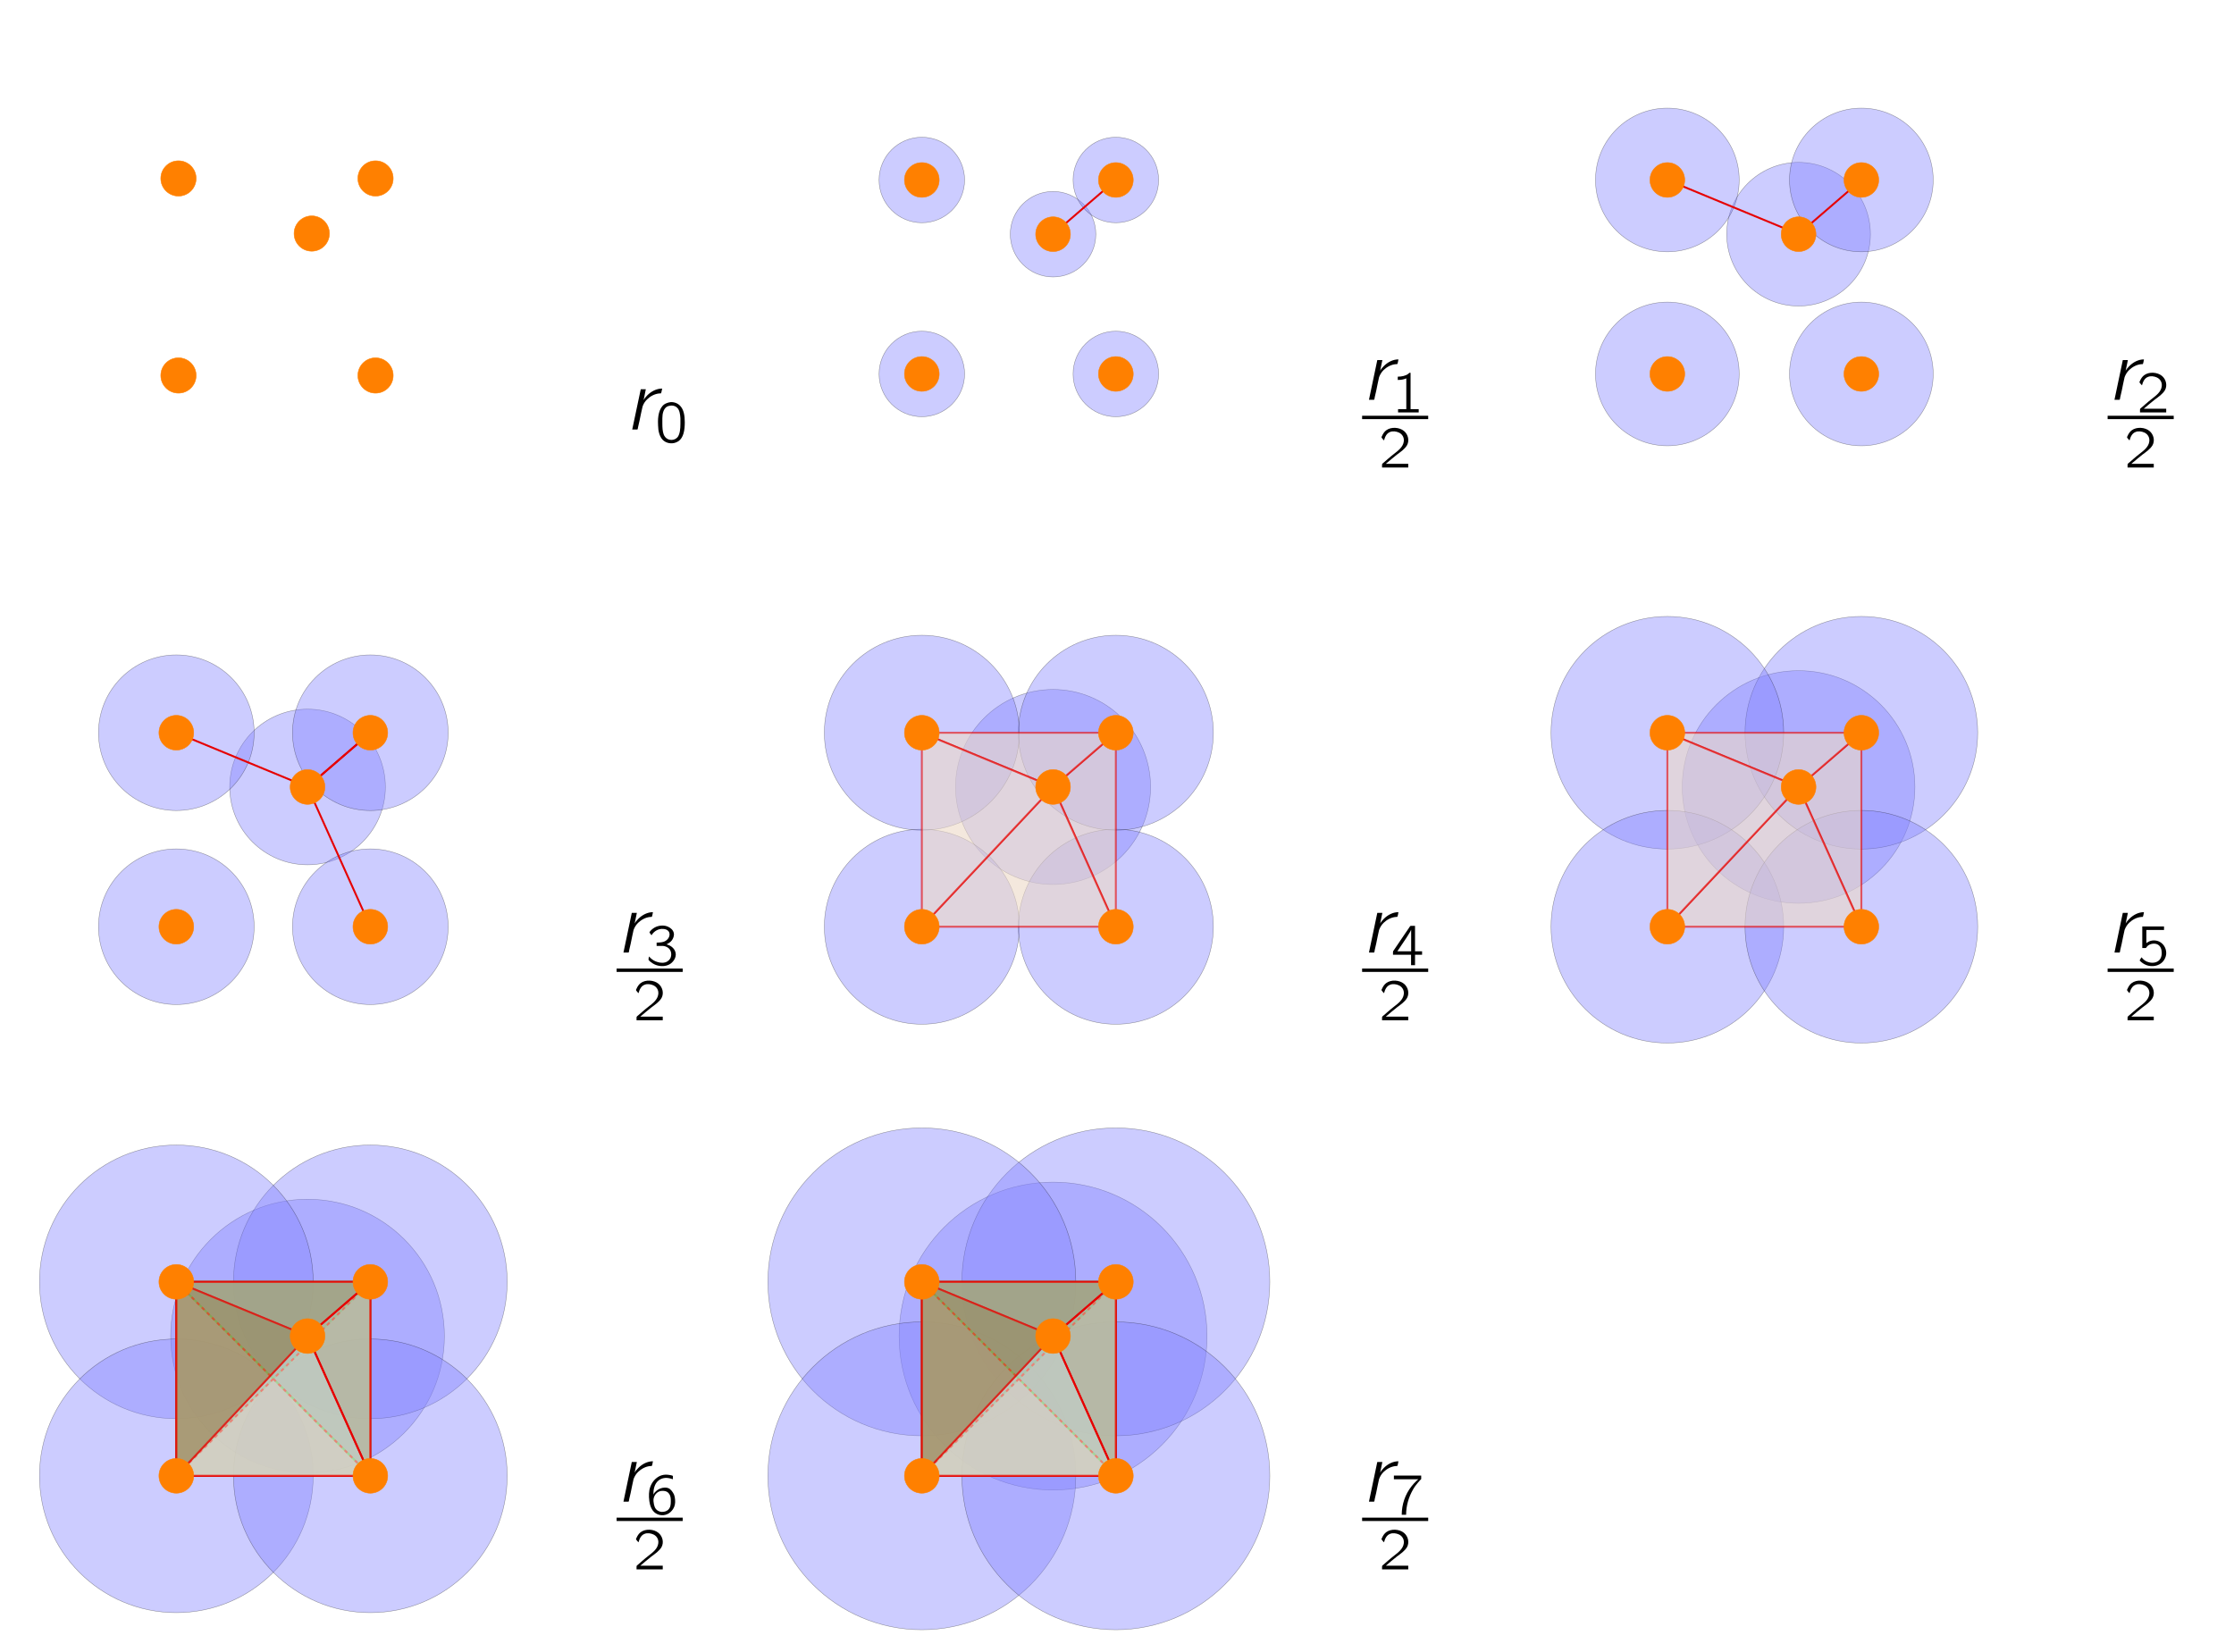 <?xml version="1.0" encoding="UTF-8"?>
<svg xmlns="http://www.w3.org/2000/svg" xmlns:xlink="http://www.w3.org/1999/xlink" width="351.686pt" height="260.127pt" viewBox="0 0 351.686 260.127" version="1.1">
<defs>
<g>
<symbol overflow="visible" id="glyph0-0">
<path style="stroke:none;" d=""/>
</symbol>
<symbol overflow="visible" id="glyph0-1">
<path style="stroke:none;" d="M 0.109 -1.328 L 0.375 0.016 C 0.422 0.016 0.469 0.016 0.516 0.016 L 0.531 -0.016 L 1.344 -1.328 C 1.312 -1.328 1.266 -1.328 1.219 -1.328 L 1.203 -1.312 L 0.672 -0.438 L 0.547 -0.234 L 0.484 -0.125 C 0.469 -0.156 0.469 -0.188 0.469 -0.219 C 0.438 -0.359 0.312 -1 0.312 -1.016 L 0.266 -1.297 C 0.266 -1.312 0.25 -1.328 0.25 -1.328 C 0.25 -1.344 0.219 -1.328 0.219 -1.328 Z M 0.109 -1.328 "/>
</symbol>
<symbol overflow="visible" id="glyph1-0">
<path style="stroke:none;" d=""/>
</symbol>
<symbol overflow="visible" id="glyph1-1">
<path style="stroke:none;" d="M 0.062 -0.875 L 0.062 -0.797 L 0.625 -0.797 C 0.594 -0.781 0.578 -0.766 0.562 -0.75 C 0.531 -0.719 0.5 -0.672 0.453 -0.641 C 0.312 -0.453 0.234 -0.219 0.234 0.016 L 0.344 0.016 C 0.344 -0.188 0.391 -0.391 0.5 -0.562 C 0.531 -0.625 0.562 -0.672 0.609 -0.719 L 0.656 -0.781 C 0.672 -0.781 0.672 -0.797 0.688 -0.797 C 0.688 -0.812 0.688 -0.828 0.688 -0.828 L 0.688 -0.875 Z M 0.062 -0.875 "/>
</symbol>
<symbol overflow="visible" id="glyph1-2">
<path style="stroke:none;" d="M 0.156 -0.812 L 0.156 -0.734 C 0.219 -0.734 0.281 -0.75 0.344 -0.781 L 0.344 -0.078 L 0.156 -0.078 L 0.156 0 L 0.625 0 L 0.625 -0.078 L 0.438 -0.078 L 0.438 -0.906 C 0.438 -0.906 0.422 -0.906 0.422 -0.906 C 0.406 -0.891 0.391 -0.891 0.391 -0.875 C 0.328 -0.828 0.234 -0.812 0.156 -0.812 Z M 0.156 -0.812 "/>
</symbol>
<symbol overflow="visible" id="glyph1-3">
<path style="stroke:none;" d="M 0.125 -0.609 C 0.141 -0.688 0.172 -0.781 0.266 -0.812 C 0.297 -0.828 0.328 -0.828 0.359 -0.828 C 0.422 -0.812 0.5 -0.781 0.531 -0.734 C 0.562 -0.688 0.578 -0.641 0.562 -0.594 C 0.547 -0.469 0.438 -0.391 0.344 -0.312 C 0.266 -0.25 0.109 -0.109 0.109 -0.109 L 0.094 -0.094 C 0.078 -0.078 0.078 -0.078 0.078 -0.047 L 0.078 0 L 0.672 0 L 0.672 -0.078 L 0.156 -0.078 C 0.219 -0.125 0.359 -0.266 0.406 -0.297 C 0.5 -0.359 0.594 -0.422 0.641 -0.516 C 0.703 -0.609 0.672 -0.75 0.578 -0.828 C 0.469 -0.922 0.281 -0.938 0.172 -0.844 C 0.125 -0.812 0.094 -0.766 0.078 -0.719 C 0.078 -0.703 0.062 -0.703 0.062 -0.688 C 0.062 -0.672 0.078 -0.672 0.078 -0.656 C 0.094 -0.641 0.109 -0.625 0.125 -0.609 Z M 0.125 -0.609 "/>
</symbol>
<symbol overflow="visible" id="glyph1-4">
<path style="stroke:none;" d="M 0.125 -0.688 L 0.141 -0.688 C 0.188 -0.781 0.297 -0.844 0.406 -0.828 C 0.484 -0.828 0.547 -0.781 0.547 -0.688 C 0.531 -0.609 0.469 -0.547 0.406 -0.531 C 0.359 -0.516 0.297 -0.516 0.25 -0.516 L 0.25 -0.438 L 0.344 -0.438 C 0.359 -0.438 0.375 -0.438 0.391 -0.438 C 0.438 -0.438 0.484 -0.422 0.531 -0.391 C 0.594 -0.328 0.594 -0.219 0.562 -0.156 C 0.547 -0.125 0.516 -0.094 0.484 -0.078 C 0.422 -0.047 0.328 -0.047 0.266 -0.078 C 0.203 -0.094 0.156 -0.125 0.125 -0.156 C 0.109 -0.172 0.094 -0.188 0.078 -0.203 C 0.078 -0.188 0.062 -0.172 0.062 -0.156 C 0.062 -0.125 0.062 -0.125 0.078 -0.109 L 0.094 -0.078 C 0.141 -0.047 0.188 -0.016 0.234 0 C 0.344 0.031 0.453 0.031 0.562 -0.031 C 0.656 -0.094 0.719 -0.219 0.672 -0.328 C 0.625 -0.406 0.562 -0.453 0.469 -0.469 C 0.531 -0.5 0.562 -0.516 0.594 -0.562 C 0.625 -0.609 0.656 -0.672 0.641 -0.734 C 0.625 -0.797 0.578 -0.844 0.516 -0.875 C 0.422 -0.922 0.312 -0.906 0.234 -0.875 C 0.188 -0.859 0.141 -0.828 0.109 -0.781 C 0.109 -0.781 0.094 -0.75 0.094 -0.75 C 0.094 -0.734 0.125 -0.703 0.125 -0.688 Z M 0.125 -0.688 "/>
</symbol>
<symbol overflow="visible" id="glyph1-5">
<path style="stroke:none;" d="M 0.047 -0.234 L 0.453 -0.234 L 0.453 0 L 0.547 0 L 0.547 -0.234 L 0.703 -0.234 L 0.703 -0.312 L 0.547 -0.312 L 0.547 -0.891 L 0.469 -0.891 C 0.453 -0.891 0.438 -0.891 0.438 -0.891 C 0.422 -0.891 0.406 -0.844 0.406 -0.844 L 0.328 -0.734 C 0.297 -0.688 0.078 -0.359 0.062 -0.344 C 0.047 -0.328 0.047 -0.312 0.047 -0.281 Z M 0.453 -0.812 L 0.453 -0.312 L 0.141 -0.312 L 0.344 -0.609 C 0.375 -0.672 0.422 -0.734 0.453 -0.812 Z M 0.453 -0.812 "/>
</symbol>
<symbol overflow="visible" id="glyph2-0">
<path style="stroke:none;" d=""/>
</symbol>
<symbol overflow="visible" id="glyph2-1">
<path style="stroke:none;" d="M 2.906 -4.656 L 2.891 -4.656 L 3.234 -6.344 L 2.438 -6.344 L 1.094 0 L 1.688 0 C 1.812 0 1.969 0.047 1.969 -0.141 C 1.984 -0.219 2 -0.312 2.016 -0.391 L 2.25 -1.422 C 2.328 -1.812 2.641 -3.328 2.719 -3.609 C 2.859 -4.047 3.125 -4.453 3.438 -4.75 C 3.906 -5.219 4.609 -5.625 5.391 -5.688 C 5.453 -5.688 5.594 -5.672 5.625 -5.719 C 5.688 -5.781 5.766 -6.281 5.812 -6.453 C 4.906 -6.453 4.078 -6 3.469 -5.391 C 3.312 -5.234 2.984 -4.859 2.906 -4.656 Z M 2.906 -4.656 "/>
</symbol>
<symbol overflow="visible" id="glyph3-0">
<path style="stroke:none;" d=""/>
</symbol>
<symbol overflow="visible" id="glyph3-1">
<path style="stroke:none;" d="M 2.469 -6.328 C 2.25 -6.297 2.031 -6.25 1.828 -6.156 C 0.844 -5.781 0.5 -4.5 0.5 -3.25 C 0.5 -3.047 0.5 -2.859 0.516 -2.656 C 0.531 -1.781 0.734 -0.938 1.234 -0.406 C 1.641 0.016 2.25 0.203 2.828 0.141 C 3.172 0.109 3.484 -0.031 3.734 -0.188 C 4.531 -0.75 4.719 -1.922 4.719 -3.172 C 4.719 -4.219 4.547 -5.141 4.031 -5.703 C 3.656 -6.141 3.047 -6.375 2.469 -6.328 Z M 3.266 -5.641 C 3.375 -5.578 3.469 -5.5 3.547 -5.422 C 3.891 -5.078 4 -4.406 4.031 -3.781 C 4.031 -3.656 4.031 -3.531 4.031 -3.391 L 4.031 -2.922 C 4.031 -2.109 3.953 -1.328 3.609 -0.844 C 3.125 -0.234 2.141 -0.219 1.641 -0.828 C 1.531 -0.953 1.453 -1.109 1.391 -1.266 C 1.219 -1.75 1.188 -2.359 1.188 -2.953 L 1.188 -3.438 C 1.188 -3.562 1.188 -3.672 1.188 -3.797 C 1.188 -4.531 1.375 -5.266 1.875 -5.594 C 2.25 -5.812 2.828 -5.875 3.266 -5.641 Z M 3.266 -5.641 "/>
</symbol>
<symbol overflow="visible" id="glyph4-0">
<path style="stroke:none;" d=""/>
</symbol>
<symbol overflow="visible" id="glyph4-1">
<path style="stroke:none;" d="M 0.109 -1.312 L 0.359 0.016 C 0.406 0.016 0.469 0.016 0.516 0.016 L 0.531 -0.016 L 1.328 -1.312 C 1.281 -1.312 1.234 -1.312 1.203 -1.312 L 1.188 -1.281 L 0.656 -0.438 L 0.547 -0.234 L 0.469 -0.125 C 0.469 -0.156 0.469 -0.172 0.453 -0.203 C 0.438 -0.359 0.312 -0.984 0.312 -1 L 0.25 -1.281 C 0.25 -1.297 0.25 -1.297 0.25 -1.312 C 0.234 -1.312 0.219 -1.312 0.219 -1.312 Z M 0.109 -1.312 "/>
</symbol>
<symbol overflow="visible" id="glyph5-0">
<path style="stroke:none;" d=""/>
</symbol>
<symbol overflow="visible" id="glyph5-1">
<path style="stroke:none;" d="M 0.062 -0.875 L 0.062 -0.781 L 0.609 -0.781 C 0.594 -0.781 0.578 -0.766 0.562 -0.75 C 0.516 -0.703 0.484 -0.672 0.453 -0.625 C 0.312 -0.453 0.234 -0.219 0.234 0.016 L 0.344 0.016 C 0.344 -0.188 0.391 -0.375 0.484 -0.547 C 0.516 -0.609 0.562 -0.672 0.609 -0.719 L 0.656 -0.766 C 0.656 -0.781 0.672 -0.781 0.672 -0.797 C 0.672 -0.797 0.672 -0.812 0.672 -0.812 L 0.672 -0.875 Z M 0.062 -0.875 "/>
</symbol>
<symbol overflow="visible" id="glyph5-2">
<path style="stroke:none;" d="M 0.141 -0.812 L 0.141 -0.734 C 0.219 -0.734 0.281 -0.734 0.344 -0.766 L 0.344 -0.078 L 0.156 -0.078 L 0.156 0 L 0.625 0 L 0.625 -0.078 L 0.438 -0.078 L 0.438 -0.891 C 0.422 -0.891 0.422 -0.891 0.406 -0.891 C 0.406 -0.891 0.391 -0.875 0.391 -0.875 C 0.328 -0.828 0.234 -0.812 0.141 -0.812 Z M 0.141 -0.812 "/>
</symbol>
<symbol overflow="visible" id="glyph5-3">
<path style="stroke:none;" d="M 0.125 -0.609 C 0.141 -0.688 0.172 -0.766 0.25 -0.797 C 0.281 -0.812 0.312 -0.812 0.359 -0.812 C 0.422 -0.812 0.5 -0.781 0.531 -0.719 C 0.562 -0.688 0.562 -0.641 0.562 -0.578 C 0.547 -0.453 0.438 -0.375 0.344 -0.312 C 0.266 -0.25 0.109 -0.109 0.109 -0.109 L 0.094 -0.094 C 0.078 -0.078 0.078 -0.078 0.078 -0.047 L 0.078 0 L 0.672 0 L 0.672 -0.078 L 0.156 -0.078 C 0.219 -0.125 0.359 -0.25 0.406 -0.281 C 0.484 -0.344 0.578 -0.406 0.641 -0.5 C 0.688 -0.609 0.656 -0.75 0.562 -0.828 C 0.469 -0.906 0.281 -0.922 0.172 -0.844 C 0.125 -0.812 0.094 -0.766 0.078 -0.703 C 0.078 -0.703 0.062 -0.688 0.062 -0.672 C 0.062 -0.672 0.078 -0.656 0.078 -0.656 C 0.094 -0.641 0.109 -0.625 0.125 -0.609 Z M 0.125 -0.609 "/>
</symbol>
<symbol overflow="visible" id="glyph5-4">
<path style="stroke:none;" d="M 0.125 -0.672 C 0.188 -0.766 0.281 -0.828 0.391 -0.812 C 0.469 -0.812 0.547 -0.766 0.531 -0.672 C 0.531 -0.609 0.469 -0.547 0.391 -0.531 C 0.359 -0.516 0.297 -0.516 0.25 -0.5 L 0.25 -0.438 L 0.328 -0.438 C 0.359 -0.438 0.375 -0.438 0.391 -0.438 C 0.438 -0.422 0.484 -0.406 0.516 -0.375 C 0.578 -0.328 0.594 -0.219 0.547 -0.156 C 0.531 -0.125 0.516 -0.094 0.484 -0.078 C 0.422 -0.047 0.328 -0.047 0.25 -0.078 C 0.203 -0.094 0.156 -0.109 0.125 -0.156 C 0.109 -0.172 0.094 -0.188 0.078 -0.203 C 0.078 -0.188 0.062 -0.156 0.062 -0.141 C 0.062 -0.125 0.062 -0.125 0.078 -0.109 L 0.094 -0.078 C 0.141 -0.047 0.188 -0.016 0.234 0 C 0.328 0.031 0.453 0.031 0.547 -0.031 C 0.641 -0.094 0.703 -0.203 0.656 -0.328 C 0.625 -0.406 0.562 -0.438 0.469 -0.469 C 0.516 -0.5 0.562 -0.516 0.594 -0.562 C 0.625 -0.594 0.641 -0.656 0.625 -0.719 C 0.625 -0.797 0.562 -0.844 0.5 -0.859 C 0.422 -0.906 0.312 -0.906 0.234 -0.859 C 0.188 -0.844 0.141 -0.812 0.109 -0.781 C 0.109 -0.766 0.078 -0.75 0.078 -0.734 C 0.094 -0.734 0.125 -0.688 0.125 -0.672 Z M 0.125 -0.672 "/>
</symbol>
<symbol overflow="visible" id="glyph5-5">
<path style="stroke:none;" d="M 0.047 -0.234 L 0.453 -0.234 L 0.453 0 L 0.531 0 L 0.531 -0.234 L 0.703 -0.234 L 0.703 -0.312 L 0.531 -0.312 L 0.531 -0.891 L 0.453 -0.891 C 0.453 -0.891 0.438 -0.891 0.438 -0.875 C 0.422 -0.875 0.406 -0.844 0.391 -0.828 L 0.312 -0.719 C 0.281 -0.672 0.078 -0.359 0.062 -0.328 C 0.047 -0.312 0.047 -0.312 0.047 -0.281 Z M 0.453 -0.797 L 0.453 -0.312 L 0.141 -0.312 L 0.344 -0.609 C 0.375 -0.672 0.422 -0.734 0.453 -0.797 Z M 0.453 -0.797 "/>
</symbol>
<symbol overflow="visible" id="glyph6-0">
<path style="stroke:none;" d=""/>
</symbol>
<symbol overflow="visible" id="glyph6-1">
<path style="stroke:none;" d="M 2.859 -4.594 L 2.844 -4.594 L 3.188 -6.25 L 2.391 -6.25 L 1.078 0 L 1.672 0 C 1.781 0 1.938 0.047 1.938 -0.125 C 1.969 -0.219 1.969 -0.312 1.984 -0.391 L 2.219 -1.406 C 2.297 -1.781 2.594 -3.281 2.672 -3.562 C 2.828 -3.984 3.078 -4.391 3.391 -4.688 C 3.859 -5.141 4.547 -5.547 5.312 -5.609 C 5.375 -5.609 5.516 -5.594 5.547 -5.641 C 5.609 -5.703 5.688 -6.188 5.719 -6.359 C 4.844 -6.359 4.031 -5.922 3.422 -5.312 C 3.266 -5.156 2.938 -4.797 2.859 -4.594 Z M 2.859 -4.594 "/>
</symbol>
<symbol overflow="visible" id="glyph7-0">
<path style="stroke:none;" d=""/>
</symbol>
<symbol overflow="visible" id="glyph7-1">
<path style="stroke:none;" d="M 1.031 -5.625 L 1.031 -5.109 C 1.5 -5.109 1.953 -5.172 2.375 -5.359 L 2.375 -0.516 L 1.078 -0.516 L 1.078 0 L 4.328 0 L 4.328 -0.516 L 3.047 -0.516 L 3.047 -6.234 C 2.984 -6.234 2.922 -6.25 2.875 -6.234 C 2.797 -6.203 2.75 -6.125 2.688 -6.078 C 2.297 -5.766 1.641 -5.625 1.031 -5.625 Z M 1.031 -5.625 "/>
</symbol>
<symbol overflow="visible" id="glyph7-2">
<path style="stroke:none;" d="M 0.828 -4.266 C 0.969 -4.797 1.219 -5.391 1.781 -5.594 C 2 -5.688 2.234 -5.703 2.469 -5.688 C 2.953 -5.641 3.438 -5.453 3.719 -5.047 C 3.922 -4.766 3.984 -4.422 3.938 -4.094 C 3.828 -3.219 3.031 -2.641 2.391 -2.141 C 1.875 -1.75 0.781 -0.781 0.781 -0.781 L 0.609 -0.641 C 0.516 -0.531 0.516 -0.562 0.516 -0.359 L 0.516 0 L 4.641 0 L 4.641 -0.578 L 1.109 -0.578 C 1.469 -0.891 2.531 -1.781 2.844 -2.016 C 3.422 -2.453 4.078 -2.875 4.453 -3.516 C 4.859 -4.266 4.609 -5.219 3.969 -5.75 C 3.25 -6.344 1.953 -6.438 1.172 -5.859 C 0.875 -5.641 0.656 -5.297 0.516 -4.969 C 0.484 -4.906 0.422 -4.812 0.438 -4.734 C 0.453 -4.672 0.516 -4.625 0.547 -4.578 C 0.625 -4.469 0.719 -4.359 0.828 -4.266 Z M 0.828 -4.266 "/>
</symbol>
<symbol overflow="visible" id="glyph7-3">
<path style="stroke:none;" d="M 0.906 -4.719 L 0.922 -4.719 C 1.297 -5.359 2.016 -5.781 2.781 -5.703 C 3.312 -5.672 3.828 -5.375 3.75 -4.719 C 3.672 -4.203 3.25 -3.812 2.781 -3.672 C 2.484 -3.578 2.016 -3.562 1.719 -3.547 L 1.719 -3.031 L 2.328 -3.031 C 2.453 -3.031 2.594 -3.031 2.719 -3.031 C 3.062 -3 3.391 -2.875 3.641 -2.641 C 4.062 -2.25 4.125 -1.547 3.859 -1.047 C 3.75 -0.859 3.594 -0.703 3.391 -0.578 C 2.922 -0.297 2.297 -0.344 1.797 -0.516 C 1.438 -0.625 1.109 -0.812 0.828 -1.062 C 0.719 -1.156 0.625 -1.266 0.516 -1.375 C 0.5 -1.266 0.469 -1.141 0.453 -1.031 C 0.422 -0.891 0.422 -0.859 0.516 -0.75 L 0.688 -0.578 C 0.953 -0.359 1.266 -0.156 1.609 -0.031 C 2.328 0.234 3.188 0.219 3.844 -0.188 C 4.5 -0.625 4.969 -1.469 4.609 -2.25 C 4.359 -2.781 3.891 -3.109 3.281 -3.281 C 3.641 -3.469 3.891 -3.609 4.125 -3.922 C 4.312 -4.188 4.516 -4.625 4.422 -5.062 C 4.328 -5.516 3.953 -5.859 3.531 -6.047 C 2.938 -6.328 2.203 -6.281 1.609 -6.031 C 1.297 -5.891 1.016 -5.688 0.781 -5.438 C 0.75 -5.406 0.594 -5.219 0.594 -5.156 C 0.609 -5.109 0.828 -4.812 0.906 -4.719 Z M 0.906 -4.719 "/>
</symbol>
<symbol overflow="visible" id="glyph7-4">
<path style="stroke:none;" d="M 0.281 -1.641 L 3.125 -1.641 L 3.125 0 L 3.75 0 L 3.75 -1.641 L 4.859 -1.641 L 4.859 -2.188 L 3.75 -2.188 L 3.75 -6.188 L 3.219 -6.188 C 3.156 -6.188 3.047 -6.203 3 -6.156 C 2.938 -6.109 2.797 -5.875 2.781 -5.844 L 2.234 -5.047 C 2.016 -4.719 0.5 -2.5 0.391 -2.328 C 0.297 -2.219 0.281 -2.188 0.281 -2 Z M 3.141 -5.578 L 3.141 -2.188 L 0.969 -2.188 L 2.344 -4.234 C 2.609 -4.688 2.922 -5.094 3.141 -5.578 Z M 3.141 -5.578 "/>
</symbol>
<symbol overflow="visible" id="glyph7-5">
<path style="stroke:none;" d="M 0.875 -6.094 L 0.875 -2.703 L 1.266 -2.703 C 1.328 -2.703 1.406 -2.688 1.453 -2.719 C 1.5 -2.75 1.531 -2.812 1.562 -2.859 C 1.625 -2.938 1.688 -3.016 1.766 -3.078 C 2.172 -3.391 2.797 -3.484 3.25 -3.281 C 3.781 -3.031 3.938 -2.438 3.938 -1.906 C 3.938 -1.594 3.875 -1.25 3.688 -0.969 C 3.328 -0.406 2.547 -0.281 1.938 -0.453 C 1.422 -0.562 1.047 -0.859 0.766 -1.234 L 0.75 -1.234 C 0.719 -1.188 0.469 -0.812 0.469 -0.766 C 0.469 -0.734 0.5 -0.703 0.516 -0.672 C 0.828 -0.375 1.125 -0.156 1.594 0.016 C 2.438 0.297 3.438 0.141 4.078 -0.516 C 4.359 -0.828 4.562 -1.219 4.625 -1.641 C 4.781 -2.781 3.922 -4.016 2.5 -3.891 C 2.094 -3.844 1.812 -3.688 1.516 -3.469 L 1.516 -5.547 L 4.297 -5.547 L 4.297 -6.094 Z M 0.875 -6.094 "/>
</symbol>
<symbol overflow="visible" id="glyph7-6">
<path style="stroke:none;" d="M 1.203 -3.094 C 1.203 -3.891 1.359 -4.812 2.047 -5.344 C 2.484 -5.672 3.094 -5.844 3.859 -5.641 C 4.016 -5.609 4.156 -5.562 4.281 -5.516 L 4.281 -5.891 C 4.281 -5.938 4.297 -6 4.266 -6.047 C 4.219 -6.125 3.641 -6.203 3.641 -6.203 C 2.812 -6.328 2.188 -6.094 1.703 -5.703 C 1.109 -5.25 0.719 -4.531 0.578 -3.797 C 0.516 -3.422 0.5 -3.062 0.516 -2.688 C 0.562 -1.828 0.703 -1.156 1.125 -0.578 C 1.641 0.125 2.641 0.344 3.422 -0.031 C 3.781 -0.188 4.078 -0.484 4.297 -0.812 C 4.594 -1.25 4.672 -1.766 4.625 -2.281 C 4.609 -2.562 4.562 -2.828 4.469 -3.078 C 4.281 -3.484 3.969 -3.938 3.578 -4.109 C 3.391 -4.188 3.203 -4.203 3 -4.203 C 2.484 -4.188 2.016 -3.984 1.641 -3.656 C 1.5 -3.531 1.266 -3.281 1.203 -3.094 Z M 2.641 -3.688 C 2.953 -3.688 3.281 -3.641 3.531 -3.406 C 3.594 -3.344 3.641 -3.281 3.703 -3.203 C 3.938 -2.875 3.953 -2.453 3.953 -2.062 C 3.953 -1.438 3.891 -1.062 3.531 -0.703 C 3.25 -0.453 2.906 -0.375 2.531 -0.375 C 2.156 -0.391 1.766 -0.578 1.547 -0.906 C 1.422 -1.094 1.344 -1.344 1.297 -1.562 C 1.234 -1.875 1.188 -2.203 1.25 -2.5 C 1.391 -3.172 1.953 -3.703 2.641 -3.688 Z M 2.641 -3.688 "/>
</symbol>
<symbol overflow="visible" id="glyph7-7">
<path style="stroke:none;" d="M 0.422 -6.094 L 0.422 -5.516 L 4.266 -5.516 L 4.266 -5.5 C 4.141 -5.422 4.031 -5.312 3.922 -5.203 C 3.656 -4.953 3.406 -4.672 3.188 -4.391 C 2.188 -3.125 1.656 -1.531 1.656 0.078 L 2.344 0.078 C 2.344 -1.312 2.734 -2.672 3.422 -3.875 C 3.641 -4.281 3.922 -4.656 4.234 -5.016 L 4.562 -5.391 C 4.609 -5.438 4.688 -5.484 4.719 -5.547 C 4.734 -5.609 4.719 -5.672 4.719 -5.719 L 4.719 -6.094 Z M 0.422 -6.094 "/>
</symbol>
</g>
<clipPath id="clip1">
  <path d="M 151 177.555 L 200 177.555 L 200 227 L 151 227 Z M 151 177.555 "/>
</clipPath>
<clipPath id="clip2">
  <path d="M 150 177.555 L 201 177.555 L 201 228 L 150 228 Z M 150 177.555 "/>
</clipPath>
<clipPath id="clip3">
  <path d="M 120.848 177.555 L 170 177.555 L 170 227 L 120.848 227 Z M 120.848 177.555 "/>
</clipPath>
<clipPath id="clip4">
  <path d="M 120.848 177.555 L 171 177.555 L 171 228 L 120.848 228 Z M 120.848 177.555 "/>
</clipPath>
<clipPath id="clip5">
  <path d="M 120.848 208 L 170 208 L 170 256.641 L 120.848 256.641 Z M 120.848 208 "/>
</clipPath>
<clipPath id="clip6">
  <path d="M 120.848 207 L 171 207 L 171 256.641 L 120.848 256.641 Z M 120.848 207 "/>
</clipPath>
<clipPath id="clip7">
  <path d="M 151 208 L 200 208 L 200 256.641 L 151 256.641 Z M 151 208 "/>
</clipPath>
<clipPath id="clip8">
  <path d="M 150 207 L 201 207 L 201 256.641 L 150 256.641 Z M 150 207 "/>
</clipPath>
</defs>
<g id="surface1">
<path style="fill-rule:nonzero;fill:rgb(50%,50%,100%);fill-opacity:0.4;stroke-width:0.399;stroke-linecap:butt;stroke-linejoin:miter;stroke:rgb(0%,0%,0%);stroke-opacity:0.4;stroke-miterlimit:10;" d="M 35.438 35.439 C 35.438 39.35 32.256 42.511 28.345 42.511 C 24.434 42.511 21.252 39.35 21.252 35.439 C 21.252 31.527 24.434 28.346 28.345 28.346 C 32.256 28.346 35.438 31.527 35.438 35.439 Z M 35.438 35.439 " transform="matrix(0.193,0,0,-0.193,43.607,43.608)"/>
<g style="fill:rgb(0%,0%,0%);fill-opacity:0.4;">
  <use xlink:href="#glyph0-1" x="48.168" y="37.301"/>
</g>
<g style="fill:rgb(0%,0%,0%);fill-opacity:0.4;">
  <use xlink:href="#glyph1-1" x="49.129" y="37.589"/>
</g>
<path style="fill-rule:nonzero;fill:rgb(50%,50%,100%);fill-opacity:0.4;stroke-width:0.399;stroke-linecap:butt;stroke-linejoin:miter;stroke:rgb(0%,0%,0%);stroke-opacity:0.4;stroke-miterlimit:10;" d="M 87.458 80.366 C 87.458 84.297 84.296 87.458 80.365 87.458 C 76.454 87.458 73.292 84.297 73.292 80.366 C 73.292 76.455 76.454 73.293 80.365 73.293 C 84.296 73.293 87.458 76.455 87.458 80.366 Z M 87.458 80.366 " transform="matrix(0.193,0,0,-0.193,43.607,43.608)"/>
<g style="fill:rgb(0%,0%,0%);fill-opacity:0.4;">
  <use xlink:href="#glyph0-1" x="58.197" y="28.638"/>
</g>
<g style="fill:rgb(0%,0%,0%);fill-opacity:0.4;">
  <use xlink:href="#glyph1-2" x="59.158" y="28.926"/>
</g>
<path style="fill-rule:nonzero;fill:rgb(50%,50%,100%);fill-opacity:0.4;stroke-width:0.399;stroke-linecap:butt;stroke-linejoin:miter;stroke:rgb(0%,0%,0%);stroke-opacity:0.4;stroke-miterlimit:10;" d="M -73.283 80.366 C -73.283 84.297 -76.465 87.458 -80.376 87.458 C -84.287 87.458 -87.469 84.297 -87.469 80.366 C -87.469 76.455 -84.287 73.293 -80.376 73.293 C -76.465 73.293 -73.283 76.455 -73.283 80.366 Z M -73.283 80.366 " transform="matrix(0.193,0,0,-0.193,43.607,43.608)"/>
<g style="fill:rgb(0%,0%,0%);fill-opacity:0.4;">
  <use xlink:href="#glyph0-1" x="27.212" y="28.638"/>
</g>
<g style="fill:rgb(0%,0%,0%);fill-opacity:0.4;">
  <use xlink:href="#glyph1-3" x="28.172" y="28.926"/>
</g>
<path style="fill-rule:nonzero;fill:rgb(50%,50%,100%);fill-opacity:0.4;stroke-width:0.399;stroke-linecap:butt;stroke-linejoin:miter;stroke:rgb(0%,0%,0%);stroke-opacity:0.4;stroke-miterlimit:10;" d="M -73.283 -80.375 C -73.283 -76.464 -76.465 -73.282 -80.376 -73.282 C -84.287 -73.282 -87.469 -76.464 -87.469 -80.375 C -87.469 -84.286 -84.287 -87.468 -80.376 -87.468 C -76.465 -87.468 -73.283 -84.286 -73.283 -80.375 Z M -73.283 -80.375 " transform="matrix(0.193,0,0,-0.193,43.607,43.608)"/>
<g style="fill:rgb(0%,0%,0%);fill-opacity:0.4;">
  <use xlink:href="#glyph0-1" x="27.212" y="59.624"/>
</g>
<g style="fill:rgb(0%,0%,0%);fill-opacity:0.4;">
  <use xlink:href="#glyph1-4" x="28.172" y="59.912"/>
</g>
<path style="fill-rule:nonzero;fill:rgb(50%,50%,100%);fill-opacity:0.4;stroke-width:0.399;stroke-linecap:butt;stroke-linejoin:miter;stroke:rgb(0%,0%,0%);stroke-opacity:0.4;stroke-miterlimit:10;" d="M 87.458 -80.375 C 87.458 -76.464 84.296 -73.282 80.365 -73.282 C 76.454 -73.282 73.292 -76.464 73.292 -80.375 C 73.292 -84.286 76.454 -87.468 80.365 -87.468 C 84.296 -87.468 87.458 -84.286 87.458 -80.375 Z M 87.458 -80.375 " transform="matrix(0.193,0,0,-0.193,43.607,43.608)"/>
<g style="fill:rgb(0%,0%,0%);fill-opacity:0.4;">
  <use xlink:href="#glyph0-1" x="58.197" y="59.624"/>
</g>
<g style="fill:rgb(0%,0%,0%);fill-opacity:0.4;">
  <use xlink:href="#glyph1-5" x="59.158" y="59.912"/>
</g>
<path style="fill-rule:nonzero;fill:rgb(100%,50%,0%);fill-opacity:1;stroke-width:0.399;stroke-linecap:butt;stroke-linejoin:miter;stroke:rgb(100%,50%,0%);stroke-opacity:1;stroke-miterlimit:10;" d="M 94.773 80.366 C 94.773 88.33 88.329 94.774 80.365 94.774 C 72.421 94.774 65.977 88.33 65.977 80.366 C 65.977 72.422 72.421 65.978 80.365 65.978 C 88.329 65.978 94.773 72.422 94.773 80.366 Z M 94.773 80.366 " transform="matrix(0.193,0,0,-0.193,43.607,43.608)"/>
<path style="fill-rule:nonzero;fill:rgb(100%,50%,0%);fill-opacity:1;stroke-width:0.399;stroke-linecap:butt;stroke-linejoin:miter;stroke:rgb(100%,50%,0%);stroke-opacity:1;stroke-miterlimit:10;" d="M -65.968 80.366 C -65.968 88.33 -72.432 94.774 -80.376 94.774 C -88.32 94.774 -94.784 88.33 -94.784 80.366 C -94.784 72.422 -88.32 65.978 -80.376 65.978 C -72.432 65.978 -65.968 72.422 -65.968 80.366 Z M -65.968 80.366 " transform="matrix(0.193,0,0,-0.193,43.607,43.608)"/>
<path style="fill-rule:nonzero;fill:rgb(100%,50%,0%);fill-opacity:1;stroke-width:0.399;stroke-linecap:butt;stroke-linejoin:miter;stroke:rgb(100%,50%,0%);stroke-opacity:1;stroke-miterlimit:10;" d="M -65.968 -80.375 C -65.968 -72.431 -72.432 -65.967 -80.376 -65.967 C -88.32 -65.967 -94.784 -72.431 -94.784 -80.375 C -94.784 -88.319 -88.32 -94.783 -80.376 -94.783 C -72.432 -94.783 -65.968 -88.319 -65.968 -80.375 Z M -65.968 -80.375 " transform="matrix(0.193,0,0,-0.193,43.607,43.608)"/>
<path style="fill-rule:nonzero;fill:rgb(100%,50%,0%);fill-opacity:1;stroke-width:0.399;stroke-linecap:butt;stroke-linejoin:miter;stroke:rgb(100%,50%,0%);stroke-opacity:1;stroke-miterlimit:10;" d="M 94.773 -80.375 C 94.773 -72.431 88.329 -65.967 80.365 -65.967 C 72.421 -65.967 65.977 -72.431 65.977 -80.375 C 65.977 -88.319 72.421 -94.783 80.365 -94.783 C 88.329 -94.783 94.773 -88.319 94.773 -80.375 Z M 94.773 -80.375 " transform="matrix(0.193,0,0,-0.193,43.607,43.608)"/>
<path style="fill-rule:nonzero;fill:rgb(100%,50%,0%);fill-opacity:1;stroke-width:0.399;stroke-linecap:butt;stroke-linejoin:miter;stroke:rgb(100%,50%,0%);stroke-opacity:1;stroke-miterlimit:10;" d="M 42.753 35.439 C 42.753 43.382 36.289 49.827 28.345 49.827 C 20.401 49.827 13.937 43.382 13.937 35.439 C 13.937 27.474 20.401 21.03 28.345 21.03 C 36.289 21.03 42.753 27.474 42.753 35.439 Z M 42.753 35.439 " transform="matrix(0.193,0,0,-0.193,43.607,43.608)"/>
<g style="fill:rgb(0%,0%,0%);fill-opacity:1;">
  <use xlink:href="#glyph2-1" x="98.433" y="67.631"/>
</g>
<g style="fill:rgb(0%,0%,0%);fill-opacity:1;">
  <use xlink:href="#glyph3-1" x="103.082" y="69.646"/>
</g>
<path style="fill-rule:nonzero;fill:rgb(50%,50%,100%);fill-opacity:0.4;stroke-width:0.399;stroke-linecap:butt;stroke-linejoin:miter;stroke:rgb(0%,0%,0%);stroke-opacity:0.4;stroke-miterlimit:10;" d="M 63.776 35.433 C 63.776 55.007 47.924 70.859 28.351 70.859 C 8.777 70.859 -7.095 55.007 -7.095 35.433 C -7.095 15.86 8.777 0.008 28.351 0.008 C 47.924 0.008 63.776 15.86 63.776 35.433 Z M 63.776 35.433 " transform="matrix(0.19,0,0,-0.19,160.391,43.607)"/>
<g style="fill:rgb(0%,0%,0%);fill-opacity:0.4;">
  <use xlink:href="#glyph4-1" x="164.887" y="37.391"/>
</g>
<g style="fill:rgb(0%,0%,0%);fill-opacity:0.4;">
  <use xlink:href="#glyph5-1" x="165.834" y="37.674"/>
</g>
<path style="fill-rule:nonzero;fill:rgb(50%,50%,100%);fill-opacity:0.4;stroke-width:0.399;stroke-linecap:butt;stroke-linejoin:miter;stroke:rgb(0%,0%,0%);stroke-opacity:0.4;stroke-miterlimit:10;" d="M 115.814 80.378 C 115.814 99.952 99.942 115.804 80.368 115.804 C 60.815 115.804 44.943 99.952 44.943 80.378 C 44.943 60.805 60.815 44.932 80.368 44.932 C 99.942 44.932 115.814 60.805 115.814 80.378 Z M 115.814 80.378 " transform="matrix(0.19,0,0,-0.19,160.391,43.607)"/>
<g style="fill:rgb(0%,0%,0%);fill-opacity:0.4;">
  <use xlink:href="#glyph4-1" x="174.772" y="28.852"/>
</g>
<g style="fill:rgb(0%,0%,0%);fill-opacity:0.4;">
  <use xlink:href="#glyph5-2" x="175.719" y="29.136"/>
</g>
<path style="fill-rule:nonzero;fill:rgb(50%,50%,100%);fill-opacity:0.4;stroke-width:0.399;stroke-linecap:butt;stroke-linejoin:miter;stroke:rgb(0%,0%,0%);stroke-opacity:0.4;stroke-miterlimit:10;" d="M -44.947 80.378 C -44.947 99.952 -60.799 115.804 -80.372 115.804 C -99.946 115.804 -115.818 99.952 -115.818 80.378 C -115.818 60.805 -99.946 44.932 -80.372 44.932 C -60.799 44.932 -44.947 60.805 -44.947 80.378 Z M -44.947 80.378 " transform="matrix(0.19,0,0,-0.19,160.391,43.607)"/>
<g style="fill:rgb(0%,0%,0%);fill-opacity:0.4;">
  <use xlink:href="#glyph4-1" x="144.232" y="28.852"/>
</g>
<g style="fill:rgb(0%,0%,0%);fill-opacity:0.4;">
  <use xlink:href="#glyph5-3" x="145.178" y="29.136"/>
</g>
<path style="fill-rule:nonzero;fill:rgb(50%,50%,100%);fill-opacity:0.4;stroke-width:0.399;stroke-linecap:butt;stroke-linejoin:miter;stroke:rgb(0%,0%,0%);stroke-opacity:0.4;stroke-miterlimit:10;" d="M -44.947 -80.383 C -44.947 -60.809 -60.799 -44.937 -80.372 -44.937 C -99.946 -44.937 -115.818 -60.809 -115.818 -80.383 C -115.818 -99.936 -99.946 -115.808 -80.372 -115.808 C -60.799 -115.808 -44.947 -99.936 -44.947 -80.383 Z M -44.947 -80.383 " transform="matrix(0.19,0,0,-0.19,160.391,43.607)"/>
<g style="fill:rgb(0%,0%,0%);fill-opacity:0.4;">
  <use xlink:href="#glyph4-1" x="144.232" y="59.393"/>
</g>
<g style="fill:rgb(0%,0%,0%);fill-opacity:0.4;">
  <use xlink:href="#glyph5-4" x="145.178" y="59.676"/>
</g>
<path style="fill-rule:nonzero;fill:rgb(50%,50%,100%);fill-opacity:0.4;stroke-width:0.399;stroke-linecap:butt;stroke-linejoin:miter;stroke:rgb(0%,0%,0%);stroke-opacity:0.4;stroke-miterlimit:10;" d="M 115.814 -80.383 C 115.814 -60.809 99.942 -44.937 80.368 -44.937 C 60.815 -44.937 44.943 -60.809 44.943 -80.383 C 44.943 -99.936 60.815 -115.808 80.368 -115.808 C 99.942 -115.808 115.814 -99.936 115.814 -80.383 Z M 115.814 -80.383 " transform="matrix(0.19,0,0,-0.19,160.391,43.607)"/>
<g style="fill:rgb(0%,0%,0%);fill-opacity:0.4;">
  <use xlink:href="#glyph4-1" x="174.772" y="59.393"/>
</g>
<g style="fill:rgb(0%,0%,0%);fill-opacity:0.4;">
  <use xlink:href="#glyph5-5" x="175.719" y="59.676"/>
</g>
<path style="fill:none;stroke-width:1.594;stroke-linecap:butt;stroke-linejoin:miter;stroke:rgb(89.999%,0%,0%);stroke-opacity:1;stroke-miterlimit:10;" d="M 28.351 35.433 L 80.368 80.378 " transform="matrix(0.19,0,0,-0.19,160.391,43.607)"/>
<path style="fill-rule:nonzero;fill:rgb(100%,50%,0%);fill-opacity:1;stroke-width:0.399;stroke-linecap:butt;stroke-linejoin:miter;stroke:rgb(100%,50%,0%);stroke-opacity:1;stroke-miterlimit:10;" d="M 94.781 80.378 C 94.781 88.335 88.325 94.77 80.368 94.77 C 72.432 94.77 65.976 88.335 65.976 80.378 C 65.976 72.421 72.432 65.965 80.368 65.965 C 88.325 65.965 94.781 72.421 94.781 80.378 Z M 94.781 80.378 " transform="matrix(0.19,0,0,-0.19,160.391,43.607)"/>
<path style="fill-rule:nonzero;fill:rgb(100%,50%,0%);fill-opacity:1;stroke-width:0.399;stroke-linecap:butt;stroke-linejoin:miter;stroke:rgb(100%,50%,0%);stroke-opacity:1;stroke-miterlimit:10;" d="M -65.98 80.378 C -65.98 88.335 -72.415 94.77 -80.372 94.77 C -88.329 94.77 -94.785 88.335 -94.785 80.378 C -94.785 72.421 -88.329 65.965 -80.372 65.965 C -72.415 65.965 -65.98 72.421 -65.98 80.378 Z M -65.98 80.378 " transform="matrix(0.19,0,0,-0.19,160.391,43.607)"/>
<path style="fill-rule:nonzero;fill:rgb(100%,50%,0%);fill-opacity:1;stroke-width:0.399;stroke-linecap:butt;stroke-linejoin:miter;stroke:rgb(100%,50%,0%);stroke-opacity:1;stroke-miterlimit:10;" d="M -65.98 -80.383 C -65.98 -72.426 -72.415 -65.97 -80.372 -65.97 C -88.329 -65.97 -94.785 -72.426 -94.785 -80.383 C -94.785 -88.319 -88.329 -94.775 -80.372 -94.775 C -72.415 -94.775 -65.98 -88.319 -65.98 -80.383 Z M -65.98 -80.383 " transform="matrix(0.19,0,0,-0.19,160.391,43.607)"/>
<path style="fill-rule:nonzero;fill:rgb(100%,50%,0%);fill-opacity:1;stroke-width:0.399;stroke-linecap:butt;stroke-linejoin:miter;stroke:rgb(100%,50%,0%);stroke-opacity:1;stroke-miterlimit:10;" d="M 94.781 -80.383 C 94.781 -72.426 88.325 -65.97 80.368 -65.97 C 72.432 -65.97 65.976 -72.426 65.976 -80.383 C 65.976 -88.319 72.432 -94.775 80.368 -94.775 C 88.325 -94.775 94.781 -88.319 94.781 -80.383 Z M 94.781 -80.383 " transform="matrix(0.19,0,0,-0.19,160.391,43.607)"/>
<path style="fill-rule:nonzero;fill:rgb(100%,50%,0%);fill-opacity:1;stroke-width:0.399;stroke-linecap:butt;stroke-linejoin:miter;stroke:rgb(100%,50%,0%);stroke-opacity:1;stroke-miterlimit:10;" d="M 42.743 35.433 C 42.743 43.39 36.308 49.826 28.351 49.826 C 20.394 49.826 13.938 43.39 13.938 35.433 C 13.938 27.477 20.394 21.041 28.351 21.041 C 36.308 21.041 42.743 27.477 42.743 35.433 Z M 42.743 35.433 " transform="matrix(0.19,0,0,-0.19,160.391,43.607)"/>
<g style="fill:rgb(0%,0%,0%);fill-opacity:1;">
  <use xlink:href="#glyph6-1" x="214.429" y="62.946"/>
</g>
<g style="fill:rgb(0%,0%,0%);fill-opacity:1;">
  <use xlink:href="#glyph7-1" x="219.011" y="64.933"/>
</g>
<path style="fill:none;stroke-width:0.398;stroke-linecap:butt;stroke-linejoin:miter;stroke:rgb(0%,0%,0%);stroke-opacity:1;stroke-miterlimit:10;" d="M 0 0.001 L 7.822 0.001 " transform="matrix(1.33,0,0,-1.33,214.429,65.728)"/>
<g style="fill:rgb(0%,0%,0%);fill-opacity:1;">
  <use xlink:href="#glyph7-2" x="217.052" y="73.609"/>
</g>
<path style="fill-rule:nonzero;fill:rgb(50%,50%,100%);fill-opacity:0.4;stroke-width:0.399;stroke-linecap:butt;stroke-linejoin:miter;stroke:rgb(0%,0%,0%);stroke-opacity:0.4;stroke-miterlimit:10;" d="M 87.879 35.433 C 87.879 68.309 61.213 94.955 28.337 94.955 C -4.539 94.955 -31.185 68.309 -31.185 35.433 C -31.185 2.558 -4.539 -24.089 28.337 -24.089 C 61.213 -24.089 87.879 2.558 87.879 35.433 Z M 87.879 35.433 " transform="matrix(0.19,0,0,-0.19,277.753,43.607)"/>
<g style="fill:rgb(0%,0%,0%);fill-opacity:0.4;">
  <use xlink:href="#glyph4-1" x="282.249" y="37.391"/>
</g>
<g style="fill:rgb(0%,0%,0%);fill-opacity:0.4;">
  <use xlink:href="#glyph5-1" x="283.196" y="37.674"/>
</g>
<path style="fill-rule:nonzero;fill:rgb(50%,50%,100%);fill-opacity:0.4;stroke-width:0.399;stroke-linecap:butt;stroke-linejoin:miter;stroke:rgb(0%,0%,0%);stroke-opacity:0.4;stroke-miterlimit:10;" d="M 139.897 80.378 C 139.897 113.254 113.251 139.9 80.375 139.9 C 47.499 139.9 20.853 113.254 20.853 80.378 C 20.853 47.502 47.499 20.856 80.375 20.856 C 113.251 20.856 139.897 47.502 139.897 80.378 Z M 139.897 80.378 " transform="matrix(0.19,0,0,-0.19,277.753,43.607)"/>
<g style="fill:rgb(0%,0%,0%);fill-opacity:0.4;">
  <use xlink:href="#glyph4-1" x="292.134" y="28.852"/>
</g>
<g style="fill:rgb(0%,0%,0%);fill-opacity:0.4;">
  <use xlink:href="#glyph5-2" x="293.081" y="29.136"/>
</g>
<path style="fill-rule:nonzero;fill:rgb(50%,50%,100%);fill-opacity:0.4;stroke-width:0.399;stroke-linecap:butt;stroke-linejoin:miter;stroke:rgb(0%,0%,0%);stroke-opacity:0.4;stroke-miterlimit:10;" d="M -20.843 80.378 C -20.843 113.254 -47.489 139.9 -80.365 139.9 C -113.262 139.9 -139.908 113.254 -139.908 80.378 C -139.908 47.502 -113.262 20.856 -80.365 20.856 C -47.489 20.856 -20.843 47.502 -20.843 80.378 Z M -20.843 80.378 " transform="matrix(0.19,0,0,-0.19,277.753,43.607)"/>
<g style="fill:rgb(0%,0%,0%);fill-opacity:0.4;">
  <use xlink:href="#glyph4-1" x="261.594" y="28.852"/>
</g>
<g style="fill:rgb(0%,0%,0%);fill-opacity:0.4;">
  <use xlink:href="#glyph5-3" x="262.54" y="29.136"/>
</g>
<path style="fill-rule:nonzero;fill:rgb(50%,50%,100%);fill-opacity:0.4;stroke-width:0.399;stroke-linecap:butt;stroke-linejoin:miter;stroke:rgb(0%,0%,0%);stroke-opacity:0.4;stroke-miterlimit:10;" d="M -20.843 -80.383 C -20.843 -47.507 -47.489 -20.84 -80.365 -20.84 C -113.262 -20.84 -139.908 -47.507 -139.908 -80.383 C -139.908 -113.259 -113.262 -139.905 -80.365 -139.905 C -47.489 -139.905 -20.843 -113.259 -20.843 -80.383 Z M -20.843 -80.383 " transform="matrix(0.19,0,0,-0.19,277.753,43.607)"/>
<g style="fill:rgb(0%,0%,0%);fill-opacity:0.4;">
  <use xlink:href="#glyph4-1" x="261.594" y="59.393"/>
</g>
<g style="fill:rgb(0%,0%,0%);fill-opacity:0.4;">
  <use xlink:href="#glyph5-4" x="262.54" y="59.676"/>
</g>
<path style="fill-rule:nonzero;fill:rgb(50%,50%,100%);fill-opacity:0.4;stroke-width:0.399;stroke-linecap:butt;stroke-linejoin:miter;stroke:rgb(0%,0%,0%);stroke-opacity:0.4;stroke-miterlimit:10;" d="M 139.897 -80.383 C 139.897 -47.507 113.251 -20.84 80.375 -20.84 C 47.499 -20.84 20.853 -47.507 20.853 -80.383 C 20.853 -113.259 47.499 -139.905 80.375 -139.905 C 113.251 -139.905 139.897 -113.259 139.897 -80.383 Z M 139.897 -80.383 " transform="matrix(0.19,0,0,-0.19,277.753,43.607)"/>
<g style="fill:rgb(0%,0%,0%);fill-opacity:0.4;">
  <use xlink:href="#glyph4-1" x="292.134" y="59.393"/>
</g>
<g style="fill:rgb(0%,0%,0%);fill-opacity:0.4;">
  <use xlink:href="#glyph5-5" x="293.081" y="59.676"/>
</g>
<path style="fill:none;stroke-width:1.594;stroke-linecap:butt;stroke-linejoin:miter;stroke:rgb(89.999%,0%,0%);stroke-opacity:1;stroke-miterlimit:10;" d="M -80.365 80.378 L 28.337 35.433 L 80.375 80.378 " transform="matrix(0.19,0,0,-0.19,277.753,43.607)"/>
<path style="fill-rule:nonzero;fill:rgb(100%,50%,0%);fill-opacity:1;stroke-width:0.399;stroke-linecap:butt;stroke-linejoin:miter;stroke:rgb(100%,50%,0%);stroke-opacity:1;stroke-miterlimit:10;" d="M 94.767 80.378 C 94.767 88.335 88.332 94.77 80.375 94.77 C 72.418 94.77 65.983 88.335 65.983 80.378 C 65.983 72.421 72.418 65.965 80.375 65.965 C 88.332 65.965 94.767 72.421 94.767 80.378 Z M 94.767 80.378 " transform="matrix(0.19,0,0,-0.19,277.753,43.607)"/>
<path style="fill-rule:nonzero;fill:rgb(100%,50%,0%);fill-opacity:1;stroke-width:0.399;stroke-linecap:butt;stroke-linejoin:miter;stroke:rgb(100%,50%,0%);stroke-opacity:1;stroke-miterlimit:10;" d="M -65.973 80.378 C -65.973 88.335 -72.429 94.77 -80.365 94.77 C -88.322 94.77 -94.778 88.335 -94.778 80.378 C -94.778 72.421 -88.322 65.965 -80.365 65.965 C -72.429 65.965 -65.973 72.421 -65.973 80.378 Z M -65.973 80.378 " transform="matrix(0.19,0,0,-0.19,277.753,43.607)"/>
<path style="fill-rule:nonzero;fill:rgb(100%,50%,0%);fill-opacity:1;stroke-width:0.399;stroke-linecap:butt;stroke-linejoin:miter;stroke:rgb(100%,50%,0%);stroke-opacity:1;stroke-miterlimit:10;" d="M -65.973 -80.383 C -65.973 -72.426 -72.429 -65.97 -80.365 -65.97 C -88.322 -65.97 -94.778 -72.426 -94.778 -80.383 C -94.778 -88.319 -88.322 -94.775 -80.365 -94.775 C -72.429 -94.775 -65.973 -88.319 -65.973 -80.383 Z M -65.973 -80.383 " transform="matrix(0.19,0,0,-0.19,277.753,43.607)"/>
<path style="fill-rule:nonzero;fill:rgb(100%,50%,0%);fill-opacity:1;stroke-width:0.399;stroke-linecap:butt;stroke-linejoin:miter;stroke:rgb(100%,50%,0%);stroke-opacity:1;stroke-miterlimit:10;" d="M 94.767 -80.383 C 94.767 -72.426 88.332 -65.97 80.375 -65.97 C 72.418 -65.97 65.983 -72.426 65.983 -80.383 C 65.983 -88.319 72.418 -94.775 80.375 -94.775 C 88.332 -94.775 94.767 -88.319 94.767 -80.383 Z M 94.767 -80.383 " transform="matrix(0.19,0,0,-0.19,277.753,43.607)"/>
<path style="fill-rule:nonzero;fill:rgb(100%,50%,0%);fill-opacity:1;stroke-width:0.399;stroke-linecap:butt;stroke-linejoin:miter;stroke:rgb(100%,50%,0%);stroke-opacity:1;stroke-miterlimit:10;" d="M 42.75 35.433 C 42.75 43.39 36.294 49.826 28.337 49.826 C 20.401 49.826 13.945 43.39 13.945 35.433 C 13.945 27.477 20.401 21.041 28.337 21.041 C 36.294 21.041 42.75 27.477 42.75 35.433 Z M 42.75 35.433 " transform="matrix(0.19,0,0,-0.19,277.753,43.607)"/>
<g style="fill:rgb(0%,0%,0%);fill-opacity:1;">
  <use xlink:href="#glyph6-1" x="331.791" y="62.946"/>
</g>
<g style="fill:rgb(0%,0%,0%);fill-opacity:1;">
  <use xlink:href="#glyph7-2" x="336.373" y="64.933"/>
</g>
<path style="fill:none;stroke-width:0.398;stroke-linecap:butt;stroke-linejoin:miter;stroke:rgb(0%,0%,0%);stroke-opacity:1;stroke-miterlimit:10;" d="M 0.001 0.001 L 7.823 0.001 " transform="matrix(1.33,0,0,-1.33,331.791,65.728)"/>
<g style="fill:rgb(0%,0%,0%);fill-opacity:1;">
  <use xlink:href="#glyph7-2" x="334.414" y="73.609"/>
</g>
<path style="fill-rule:nonzero;fill:rgb(50%,50%,100%);fill-opacity:0.4;stroke-width:0.399;stroke-linecap:butt;stroke-linejoin:miter;stroke:rgb(0%,0%,0%);stroke-opacity:0.4;stroke-miterlimit:10;" d="M 92.836 35.427 C 92.836 71.058 63.97 99.925 28.339 99.925 C -7.272 99.925 -36.138 71.058 -36.138 35.427 C -36.138 -0.183 -7.272 -29.05 28.339 -29.05 C 63.97 -29.05 92.836 -0.183 92.836 35.427 Z M 92.836 35.427 " transform="matrix(0.19,0,0,-0.19,43.03,130.641)"/>
<g style="fill:rgb(0%,0%,0%);fill-opacity:0.4;">
  <use xlink:href="#glyph4-1" x="47.526" y="124.425"/>
</g>
<g style="fill:rgb(0%,0%,0%);fill-opacity:0.4;">
  <use xlink:href="#glyph5-1" x="48.473" y="124.708"/>
</g>
<path style="fill-rule:nonzero;fill:rgb(50%,50%,100%);fill-opacity:0.4;stroke-width:0.399;stroke-linecap:butt;stroke-linejoin:miter;stroke:rgb(0%,0%,0%);stroke-opacity:0.4;stroke-miterlimit:10;" d="M 144.854 80.372 C 144.854 115.983 115.987 144.87 80.377 144.87 C 44.766 144.87 15.879 115.983 15.879 80.372 C 15.879 44.762 44.766 15.895 80.377 15.895 C 115.987 15.895 144.854 44.762 144.854 80.372 Z M 144.854 80.372 " transform="matrix(0.19,0,0,-0.19,43.03,130.641)"/>
<g style="fill:rgb(0%,0%,0%);fill-opacity:0.4;">
  <use xlink:href="#glyph4-1" x="57.411" y="115.886"/>
</g>
<g style="fill:rgb(0%,0%,0%);fill-opacity:0.4;">
  <use xlink:href="#glyph5-2" x="58.358" y="116.17"/>
</g>
<path style="fill-rule:nonzero;fill:rgb(50%,50%,100%);fill-opacity:0.4;stroke-width:0.399;stroke-linecap:butt;stroke-linejoin:miter;stroke:rgb(0%,0%,0%);stroke-opacity:0.4;stroke-miterlimit:10;" d="M -15.887 80.372 C -15.887 115.983 -44.753 144.87 -80.384 144.87 C -115.995 144.87 -144.861 115.983 -144.861 80.372 C -144.861 44.762 -115.995 15.895 -80.384 15.895 C -44.753 15.895 -15.887 44.762 -15.887 80.372 Z M -15.887 80.372 " transform="matrix(0.19,0,0,-0.19,43.03,130.641)"/>
<g style="fill:rgb(0%,0%,0%);fill-opacity:0.4;">
  <use xlink:href="#glyph4-1" x="26.871" y="115.886"/>
</g>
<g style="fill:rgb(0%,0%,0%);fill-opacity:0.4;">
  <use xlink:href="#glyph5-3" x="27.817" y="116.17"/>
</g>
<path style="fill-rule:nonzero;fill:rgb(50%,50%,100%);fill-opacity:0.4;stroke-width:0.399;stroke-linecap:butt;stroke-linejoin:miter;stroke:rgb(0%,0%,0%);stroke-opacity:0.4;stroke-miterlimit:10;" d="M -15.887 -80.368 C -15.887 -44.758 -44.753 -15.891 -80.384 -15.891 C -115.995 -15.891 -144.861 -44.758 -144.861 -80.368 C -144.861 -115.999 -115.995 -144.866 -80.384 -144.866 C -44.753 -144.866 -15.887 -115.999 -15.887 -80.368 Z M -15.887 -80.368 " transform="matrix(0.19,0,0,-0.19,43.03,130.641)"/>
<g style="fill:rgb(0%,0%,0%);fill-opacity:0.4;">
  <use xlink:href="#glyph4-1" x="26.871" y="146.427"/>
</g>
<g style="fill:rgb(0%,0%,0%);fill-opacity:0.4;">
  <use xlink:href="#glyph5-4" x="27.817" y="146.71"/>
</g>
<path style="fill-rule:nonzero;fill:rgb(50%,50%,100%);fill-opacity:0.4;stroke-width:0.399;stroke-linecap:butt;stroke-linejoin:miter;stroke:rgb(0%,0%,0%);stroke-opacity:0.4;stroke-miterlimit:10;" d="M 144.854 -80.368 C 144.854 -44.758 115.987 -15.891 80.377 -15.891 C 44.766 -15.891 15.879 -44.758 15.879 -80.368 C 15.879 -115.999 44.766 -144.866 80.377 -144.866 C 115.987 -144.866 144.854 -115.999 144.854 -80.368 Z M 144.854 -80.368 " transform="matrix(0.19,0,0,-0.19,43.03,130.641)"/>
<g style="fill:rgb(0%,0%,0%);fill-opacity:0.4;">
  <use xlink:href="#glyph4-1" x="57.411" y="146.427"/>
</g>
<g style="fill:rgb(0%,0%,0%);fill-opacity:0.4;">
  <use xlink:href="#glyph5-5" x="58.358" y="146.71"/>
</g>
<path style="fill:none;stroke-width:1.594;stroke-linecap:butt;stroke-linejoin:miter;stroke:rgb(89.999%,0%,0%);stroke-opacity:1;stroke-miterlimit:10;" d="M -80.384 80.372 L 28.339 35.427 L 80.377 80.372 " transform="matrix(0.19,0,0,-0.19,43.03,130.641)"/>
<path style="fill:none;stroke-width:1.594;stroke-linecap:butt;stroke-linejoin:miter;stroke:rgb(89.999%,0%,0%);stroke-opacity:1;stroke-miterlimit:10;" d="M 80.377 80.372 L 28.339 35.427 L 80.377 -80.368 " transform="matrix(0.19,0,0,-0.19,43.03,130.641)"/>
<path style="fill-rule:nonzero;fill:rgb(100%,50%,0%);fill-opacity:1;stroke-width:0.399;stroke-linecap:butt;stroke-linejoin:miter;stroke:rgb(100%,50%,0%);stroke-opacity:1;stroke-miterlimit:10;" d="M 94.769 80.372 C 94.769 88.329 88.334 94.785 80.377 94.785 C 72.42 94.785 65.985 88.329 65.985 80.372 C 65.985 72.415 72.42 65.98 80.377 65.98 C 88.334 65.98 94.769 72.415 94.769 80.372 Z M 94.769 80.372 " transform="matrix(0.19,0,0,-0.19,43.03,130.641)"/>
<path style="fill-rule:nonzero;fill:rgb(100%,50%,0%);fill-opacity:1;stroke-width:0.399;stroke-linecap:butt;stroke-linejoin:miter;stroke:rgb(100%,50%,0%);stroke-opacity:1;stroke-miterlimit:10;" d="M -65.971 80.372 C -65.971 88.329 -72.427 94.785 -80.384 94.785 C -88.32 94.785 -94.776 88.329 -94.776 80.372 C -94.776 72.415 -88.32 65.98 -80.384 65.98 C -72.427 65.98 -65.971 72.415 -65.971 80.372 Z M -65.971 80.372 " transform="matrix(0.19,0,0,-0.19,43.03,130.641)"/>
<path style="fill-rule:nonzero;fill:rgb(100%,50%,0%);fill-opacity:1;stroke-width:0.399;stroke-linecap:butt;stroke-linejoin:miter;stroke:rgb(100%,50%,0%);stroke-opacity:1;stroke-miterlimit:10;" d="M -65.971 -80.368 C -65.971 -72.432 -72.427 -65.976 -80.384 -65.976 C -88.32 -65.976 -94.776 -72.432 -94.776 -80.368 C -94.776 -88.325 -88.32 -94.781 -80.384 -94.781 C -72.427 -94.781 -65.971 -88.325 -65.971 -80.368 Z M -65.971 -80.368 " transform="matrix(0.19,0,0,-0.19,43.03,130.641)"/>
<path style="fill-rule:nonzero;fill:rgb(100%,50%,0%);fill-opacity:1;stroke-width:0.399;stroke-linecap:butt;stroke-linejoin:miter;stroke:rgb(100%,50%,0%);stroke-opacity:1;stroke-miterlimit:10;" d="M 94.769 -80.368 C 94.769 -72.432 88.334 -65.976 80.377 -65.976 C 72.42 -65.976 65.985 -72.432 65.985 -80.368 C 65.985 -88.325 72.42 -94.781 80.377 -94.781 C 88.334 -94.781 94.769 -88.325 94.769 -80.368 Z M 94.769 -80.368 " transform="matrix(0.19,0,0,-0.19,43.03,130.641)"/>
<path style="fill-rule:nonzero;fill:rgb(100%,50%,0%);fill-opacity:1;stroke-width:0.399;stroke-linecap:butt;stroke-linejoin:miter;stroke:rgb(100%,50%,0%);stroke-opacity:1;stroke-miterlimit:10;" d="M 42.751 35.427 C 42.751 43.384 36.296 49.84 28.339 49.84 C 20.402 49.84 13.946 43.384 13.946 35.427 C 13.946 27.471 20.402 21.035 28.339 21.035 C 36.296 21.035 42.751 27.471 42.751 35.427 Z M 42.751 35.427 " transform="matrix(0.19,0,0,-0.19,43.03,130.641)"/>
<g style="fill:rgb(0%,0%,0%);fill-opacity:1;">
  <use xlink:href="#glyph6-1" x="97.068" y="149.98"/>
</g>
<g style="fill:rgb(0%,0%,0%);fill-opacity:1;">
  <use xlink:href="#glyph7-3" x="101.65" y="151.967"/>
</g>
<path style="fill:none;stroke-width:0.398;stroke-linecap:butt;stroke-linejoin:miter;stroke:rgb(0%,0%,0%);stroke-opacity:1;stroke-miterlimit:10;" d="M 0.001 0 L 7.823 0 " transform="matrix(1.33,0,0,-1.33,97.068,152.762)"/>
<g style="fill:rgb(0%,0%,0%);fill-opacity:1;">
  <use xlink:href="#glyph7-2" x="99.691" y="160.643"/>
</g>
<path style="fill-rule:nonzero;fill:rgb(50%,50%,100%);fill-opacity:0.4;stroke-width:0.399;stroke-linecap:butt;stroke-linejoin:miter;stroke:rgb(0%,0%,0%);stroke-opacity:0.4;stroke-miterlimit:10;" d="M 109.132 35.427 C 109.132 80.043 72.967 116.229 28.351 116.229 C -16.265 116.229 -52.451 80.043 -52.451 35.427 C -52.451 -9.188 -16.265 -45.354 28.351 -45.354 C 72.967 -45.354 109.132 -9.188 109.132 35.427 Z M 109.132 35.427 " transform="matrix(0.19,0,0,-0.19,160.391,130.641)"/>
<g style="fill:rgb(0%,0%,0%);fill-opacity:0.4;">
  <use xlink:href="#glyph4-1" x="164.887" y="124.425"/>
</g>
<g style="fill:rgb(0%,0%,0%);fill-opacity:0.4;">
  <use xlink:href="#glyph5-1" x="165.834" y="124.708"/>
</g>
<path style="fill-rule:nonzero;fill:rgb(50%,50%,100%);fill-opacity:0.4;stroke-width:0.399;stroke-linecap:butt;stroke-linejoin:miter;stroke:rgb(0%,0%,0%);stroke-opacity:0.4;stroke-miterlimit:10;" d="M 161.17 80.372 C 161.17 124.988 124.984 161.154 80.368 161.154 C 35.752 161.154 -0.413 124.988 -0.413 80.372 C -0.413 35.756 35.752 -0.409 80.368 -0.409 C 124.984 -0.409 161.17 35.756 161.17 80.372 Z M 161.17 80.372 " transform="matrix(0.19,0,0,-0.19,160.391,130.641)"/>
<g style="fill:rgb(0%,0%,0%);fill-opacity:0.4;">
  <use xlink:href="#glyph4-1" x="174.772" y="115.886"/>
</g>
<g style="fill:rgb(0%,0%,0%);fill-opacity:0.4;">
  <use xlink:href="#glyph5-2" x="175.719" y="116.17"/>
</g>
<path style="fill-rule:nonzero;fill:rgb(50%,50%,100%);fill-opacity:0.4;stroke-width:0.399;stroke-linecap:butt;stroke-linejoin:miter;stroke:rgb(0%,0%,0%);stroke-opacity:0.4;stroke-miterlimit:10;" d="M 0.409 80.372 C 0.409 124.988 -35.756 161.154 -80.372 161.154 C -124.988 161.154 -161.154 124.988 -161.154 80.372 C -161.154 35.756 -124.988 -0.409 -80.372 -0.409 C -35.756 -0.409 0.409 35.756 0.409 80.372 Z M 0.409 80.372 " transform="matrix(0.19,0,0,-0.19,160.391,130.641)"/>
<g style="fill:rgb(0%,0%,0%);fill-opacity:0.4;">
  <use xlink:href="#glyph4-1" x="144.232" y="115.886"/>
</g>
<g style="fill:rgb(0%,0%,0%);fill-opacity:0.4;">
  <use xlink:href="#glyph5-3" x="145.178" y="116.17"/>
</g>
<path style="fill-rule:nonzero;fill:rgb(50%,50%,100%);fill-opacity:0.4;stroke-width:0.399;stroke-linecap:butt;stroke-linejoin:miter;stroke:rgb(0%,0%,0%);stroke-opacity:0.4;stroke-miterlimit:10;" d="M 0.409 -80.368 C 0.409 -35.752 -35.756 0.413 -80.372 0.413 C -124.988 0.413 -161.154 -35.752 -161.154 -80.368 C -161.154 -124.984 -124.988 -161.17 -80.372 -161.17 C -35.756 -161.17 0.409 -124.984 0.409 -80.368 Z M 0.409 -80.368 " transform="matrix(0.19,0,0,-0.19,160.391,130.641)"/>
<g style="fill:rgb(0%,0%,0%);fill-opacity:0.4;">
  <use xlink:href="#glyph4-1" x="144.232" y="146.427"/>
</g>
<g style="fill:rgb(0%,0%,0%);fill-opacity:0.4;">
  <use xlink:href="#glyph5-4" x="145.178" y="146.71"/>
</g>
<path style="fill-rule:nonzero;fill:rgb(50%,50%,100%);fill-opacity:0.4;stroke-width:0.399;stroke-linecap:butt;stroke-linejoin:miter;stroke:rgb(0%,0%,0%);stroke-opacity:0.4;stroke-miterlimit:10;" d="M 161.17 -80.368 C 161.17 -35.752 124.984 0.413 80.368 0.413 C 35.752 0.413 -0.413 -35.752 -0.413 -80.368 C -0.413 -124.984 35.752 -161.17 80.368 -161.17 C 124.984 -161.17 161.17 -124.984 161.17 -80.368 Z M 161.17 -80.368 " transform="matrix(0.19,0,0,-0.19,160.391,130.641)"/>
<g style="fill:rgb(0%,0%,0%);fill-opacity:0.4;">
  <use xlink:href="#glyph4-1" x="174.772" y="146.427"/>
</g>
<g style="fill:rgb(0%,0%,0%);fill-opacity:0.4;">
  <use xlink:href="#glyph5-5" x="175.719" y="146.71"/>
</g>
<path style="fill-rule:nonzero;fill:rgb(92.499%,84.999%,77.499%);fill-opacity:0.6;stroke-width:1.594;stroke-linecap:butt;stroke-linejoin:miter;stroke:rgb(89.999%,0%,0%);stroke-opacity:0.6;stroke-miterlimit:10;" d="M 28.351 35.427 L 80.368 80.372 L 80.368 -80.368 Z M 28.351 35.427 " transform="matrix(0.19,0,0,-0.19,160.391,130.641)"/>
<path style="fill-rule:nonzero;fill:rgb(92.499%,84.999%,77.499%);fill-opacity:0.6;stroke-width:1.594;stroke-linecap:butt;stroke-linejoin:miter;stroke:rgb(89.999%,0%,0%);stroke-opacity:0.6;stroke-miterlimit:10;" d="M 28.351 35.427 L 80.368 80.372 L -80.372 80.372 Z M 28.351 35.427 " transform="matrix(0.19,0,0,-0.19,160.391,130.641)"/>
<path style="fill-rule:nonzero;fill:rgb(92.499%,84.999%,77.499%);fill-opacity:0.6;stroke-width:1.594;stroke-linecap:butt;stroke-linejoin:miter;stroke:rgb(89.999%,0%,0%);stroke-opacity:0.6;stroke-miterlimit:10;" d="M 28.351 35.427 L -80.372 -80.368 L 80.368 -80.368 Z M 28.351 35.427 " transform="matrix(0.19,0,0,-0.19,160.391,130.641)"/>
<path style="fill-rule:nonzero;fill:rgb(92.499%,84.999%,77.499%);fill-opacity:0.6;stroke-width:1.594;stroke-linecap:butt;stroke-linejoin:miter;stroke:rgb(89.999%,0%,0%);stroke-opacity:0.6;stroke-miterlimit:10;" d="M 28.351 35.427 L -80.372 -80.368 L -80.372 80.372 Z M 28.351 35.427 " transform="matrix(0.19,0,0,-0.19,160.391,130.641)"/>
<path style="fill-rule:nonzero;fill:rgb(100%,50%,0%);fill-opacity:1;stroke-width:0.399;stroke-linecap:butt;stroke-linejoin:miter;stroke:rgb(100%,50%,0%);stroke-opacity:1;stroke-miterlimit:10;" d="M 94.781 80.372 C 94.781 88.329 88.325 94.785 80.368 94.785 C 72.432 94.785 65.976 88.329 65.976 80.372 C 65.976 72.415 72.432 65.98 80.368 65.98 C 88.325 65.98 94.781 72.415 94.781 80.372 Z M 94.781 80.372 " transform="matrix(0.19,0,0,-0.19,160.391,130.641)"/>
<path style="fill-rule:nonzero;fill:rgb(100%,50%,0%);fill-opacity:1;stroke-width:0.399;stroke-linecap:butt;stroke-linejoin:miter;stroke:rgb(100%,50%,0%);stroke-opacity:1;stroke-miterlimit:10;" d="M -65.98 80.372 C -65.98 88.329 -72.415 94.785 -80.372 94.785 C -88.329 94.785 -94.785 88.329 -94.785 80.372 C -94.785 72.415 -88.329 65.98 -80.372 65.98 C -72.415 65.98 -65.98 72.415 -65.98 80.372 Z M -65.98 80.372 " transform="matrix(0.19,0,0,-0.19,160.391,130.641)"/>
<path style="fill-rule:nonzero;fill:rgb(100%,50%,0%);fill-opacity:1;stroke-width:0.399;stroke-linecap:butt;stroke-linejoin:miter;stroke:rgb(100%,50%,0%);stroke-opacity:1;stroke-miterlimit:10;" d="M -65.98 -80.368 C -65.98 -72.432 -72.415 -65.976 -80.372 -65.976 C -88.329 -65.976 -94.785 -72.432 -94.785 -80.368 C -94.785 -88.325 -88.329 -94.781 -80.372 -94.781 C -72.415 -94.781 -65.98 -88.325 -65.98 -80.368 Z M -65.98 -80.368 " transform="matrix(0.19,0,0,-0.19,160.391,130.641)"/>
<path style="fill-rule:nonzero;fill:rgb(100%,50%,0%);fill-opacity:1;stroke-width:0.399;stroke-linecap:butt;stroke-linejoin:miter;stroke:rgb(100%,50%,0%);stroke-opacity:1;stroke-miterlimit:10;" d="M 94.781 -80.368 C 94.781 -72.432 88.325 -65.976 80.368 -65.976 C 72.432 -65.976 65.976 -72.432 65.976 -80.368 C 65.976 -88.325 72.432 -94.781 80.368 -94.781 C 88.325 -94.781 94.781 -88.325 94.781 -80.368 Z M 94.781 -80.368 " transform="matrix(0.19,0,0,-0.19,160.391,130.641)"/>
<path style="fill-rule:nonzero;fill:rgb(100%,50%,0%);fill-opacity:1;stroke-width:0.399;stroke-linecap:butt;stroke-linejoin:miter;stroke:rgb(100%,50%,0%);stroke-opacity:1;stroke-miterlimit:10;" d="M 42.743 35.427 C 42.743 43.384 36.308 49.84 28.351 49.84 C 20.394 49.84 13.938 43.384 13.938 35.427 C 13.938 27.471 20.394 21.035 28.351 21.035 C 36.308 21.035 42.743 27.471 42.743 35.427 Z M 42.743 35.427 " transform="matrix(0.19,0,0,-0.19,160.391,130.641)"/>
<g style="fill:rgb(0%,0%,0%);fill-opacity:1;">
  <use xlink:href="#glyph6-1" x="214.429" y="149.98"/>
</g>
<g style="fill:rgb(0%,0%,0%);fill-opacity:1;">
  <use xlink:href="#glyph7-4" x="219.011" y="151.967"/>
</g>
<path style="fill:none;stroke-width:0.398;stroke-linecap:butt;stroke-linejoin:miter;stroke:rgb(0%,0%,0%);stroke-opacity:1;stroke-miterlimit:10;" d="M 0 0 L 7.822 0 " transform="matrix(1.33,0,0,-1.33,214.429,152.762)"/>
<g style="fill:rgb(0%,0%,0%);fill-opacity:1;">
  <use xlink:href="#glyph7-2" x="217.052" y="160.643"/>
</g>
<path style="fill-rule:nonzero;fill:rgb(50%,50%,100%);fill-opacity:0.4;stroke-width:0.399;stroke-linecap:butt;stroke-linejoin:miter;stroke:rgb(0%,0%,0%);stroke-opacity:0.4;stroke-miterlimit:10;" d="M 124.724 35.427 C 124.724 88.658 81.567 131.814 28.337 131.814 C -24.894 131.814 -68.029 88.658 -68.029 35.427 C -68.029 -17.803 -24.894 -60.939 28.337 -60.939 C 81.567 -60.939 124.724 -17.803 124.724 35.427 Z M 124.724 35.427 " transform="matrix(0.19,0,0,-0.19,277.753,130.641)"/>
<g style="fill:rgb(0%,0%,0%);fill-opacity:0.4;">
  <use xlink:href="#glyph4-1" x="282.249" y="124.425"/>
</g>
<g style="fill:rgb(0%,0%,0%);fill-opacity:0.4;">
  <use xlink:href="#glyph5-1" x="283.196" y="124.708"/>
</g>
<path style="fill-rule:nonzero;fill:rgb(50%,50%,100%);fill-opacity:0.4;stroke-width:0.399;stroke-linecap:butt;stroke-linejoin:miter;stroke:rgb(0%,0%,0%);stroke-opacity:0.4;stroke-miterlimit:10;" d="M 176.762 80.372 C 176.762 133.603 133.606 176.759 80.375 176.759 C 27.144 176.759 -16.012 133.603 -16.012 80.372 C -16.012 27.142 27.144 -16.014 80.375 -16.014 C 133.606 -16.014 176.762 27.142 176.762 80.372 Z M 176.762 80.372 " transform="matrix(0.19,0,0,-0.19,277.753,130.641)"/>
<g style="fill:rgb(0%,0%,0%);fill-opacity:0.4;">
  <use xlink:href="#glyph4-1" x="292.134" y="115.886"/>
</g>
<g style="fill:rgb(0%,0%,0%);fill-opacity:0.4;">
  <use xlink:href="#glyph5-2" x="293.081" y="116.17"/>
</g>
<path style="fill-rule:nonzero;fill:rgb(50%,50%,100%);fill-opacity:0.4;stroke-width:0.399;stroke-linecap:butt;stroke-linejoin:miter;stroke:rgb(0%,0%,0%);stroke-opacity:0.4;stroke-miterlimit:10;" d="M 16.001 80.372 C 16.001 133.603 -27.155 176.759 -80.365 176.759 C -133.596 176.759 -176.752 133.603 -176.752 80.372 C -176.752 27.142 -133.596 -16.014 -80.365 -16.014 C -27.155 -16.014 16.001 27.142 16.001 80.372 Z M 16.001 80.372 " transform="matrix(0.19,0,0,-0.19,277.753,130.641)"/>
<g style="fill:rgb(0%,0%,0%);fill-opacity:0.4;">
  <use xlink:href="#glyph4-1" x="261.594" y="115.886"/>
</g>
<g style="fill:rgb(0%,0%,0%);fill-opacity:0.4;">
  <use xlink:href="#glyph5-3" x="262.54" y="116.17"/>
</g>
<path style="fill-rule:nonzero;fill:rgb(50%,50%,100%);fill-opacity:0.4;stroke-width:0.399;stroke-linecap:butt;stroke-linejoin:miter;stroke:rgb(0%,0%,0%);stroke-opacity:0.4;stroke-miterlimit:10;" d="M 16.001 -80.368 C 16.001 -27.138 -27.155 15.998 -80.365 15.998 C -133.596 15.998 -176.752 -27.138 -176.752 -80.368 C -176.752 -133.599 -133.596 -176.755 -80.365 -176.755 C -27.155 -176.755 16.001 -133.599 16.001 -80.368 Z M 16.001 -80.368 " transform="matrix(0.19,0,0,-0.19,277.753,130.641)"/>
<g style="fill:rgb(0%,0%,0%);fill-opacity:0.4;">
  <use xlink:href="#glyph4-1" x="261.594" y="146.427"/>
</g>
<g style="fill:rgb(0%,0%,0%);fill-opacity:0.4;">
  <use xlink:href="#glyph5-4" x="262.54" y="146.71"/>
</g>
<path style="fill-rule:nonzero;fill:rgb(50%,50%,100%);fill-opacity:0.4;stroke-width:0.399;stroke-linecap:butt;stroke-linejoin:miter;stroke:rgb(0%,0%,0%);stroke-opacity:0.4;stroke-miterlimit:10;" d="M 176.762 -80.368 C 176.762 -27.138 133.606 15.998 80.375 15.998 C 27.144 15.998 -16.012 -27.138 -16.012 -80.368 C -16.012 -133.599 27.144 -176.755 80.375 -176.755 C 133.606 -176.755 176.762 -133.599 176.762 -80.368 Z M 176.762 -80.368 " transform="matrix(0.19,0,0,-0.19,277.753,130.641)"/>
<g style="fill:rgb(0%,0%,0%);fill-opacity:0.4;">
  <use xlink:href="#glyph4-1" x="292.134" y="146.427"/>
</g>
<g style="fill:rgb(0%,0%,0%);fill-opacity:0.4;">
  <use xlink:href="#glyph5-5" x="293.081" y="146.71"/>
</g>
<path style="fill-rule:nonzero;fill:rgb(92.499%,84.999%,77.499%);fill-opacity:0.6;stroke-width:1.594;stroke-linecap:butt;stroke-linejoin:miter;stroke:rgb(89.999%,0%,0%);stroke-opacity:0.6;stroke-miterlimit:10;" d="M 28.337 35.427 L 80.375 80.372 L 80.375 -80.368 Z M 28.337 35.427 " transform="matrix(0.19,0,0,-0.19,277.753,130.641)"/>
<path style="fill-rule:nonzero;fill:rgb(92.499%,84.999%,77.499%);fill-opacity:0.6;stroke-width:1.594;stroke-linecap:butt;stroke-linejoin:miter;stroke:rgb(89.999%,0%,0%);stroke-opacity:0.6;stroke-miterlimit:10;" d="M 28.337 35.427 L 80.375 80.372 L -80.365 80.372 Z M 28.337 35.427 " transform="matrix(0.19,0,0,-0.19,277.753,130.641)"/>
<path style="fill-rule:nonzero;fill:rgb(92.499%,84.999%,77.499%);fill-opacity:0.6;stroke-width:1.594;stroke-linecap:butt;stroke-linejoin:miter;stroke:rgb(89.999%,0%,0%);stroke-opacity:0.6;stroke-miterlimit:10;" d="M 28.337 35.427 L -80.365 -80.368 L 80.375 -80.368 Z M 28.337 35.427 " transform="matrix(0.19,0,0,-0.19,277.753,130.641)"/>
<path style="fill-rule:nonzero;fill:rgb(92.499%,84.999%,77.499%);fill-opacity:0.6;stroke-width:1.594;stroke-linecap:butt;stroke-linejoin:miter;stroke:rgb(89.999%,0%,0%);stroke-opacity:0.6;stroke-miterlimit:10;" d="M 28.337 35.427 L -80.365 -80.368 L -80.365 80.372 Z M 28.337 35.427 " transform="matrix(0.19,0,0,-0.19,277.753,130.641)"/>
<path style="fill-rule:nonzero;fill:rgb(100%,50%,0%);fill-opacity:1;stroke-width:0.399;stroke-linecap:butt;stroke-linejoin:miter;stroke:rgb(100%,50%,0%);stroke-opacity:1;stroke-miterlimit:10;" d="M 94.767 80.372 C 94.767 88.329 88.332 94.785 80.375 94.785 C 72.418 94.785 65.983 88.329 65.983 80.372 C 65.983 72.415 72.418 65.98 80.375 65.98 C 88.332 65.98 94.767 72.415 94.767 80.372 Z M 94.767 80.372 " transform="matrix(0.19,0,0,-0.19,277.753,130.641)"/>
<path style="fill-rule:nonzero;fill:rgb(100%,50%,0%);fill-opacity:1;stroke-width:0.399;stroke-linecap:butt;stroke-linejoin:miter;stroke:rgb(100%,50%,0%);stroke-opacity:1;stroke-miterlimit:10;" d="M -65.973 80.372 C -65.973 88.329 -72.429 94.785 -80.365 94.785 C -88.322 94.785 -94.778 88.329 -94.778 80.372 C -94.778 72.415 -88.322 65.98 -80.365 65.98 C -72.429 65.98 -65.973 72.415 -65.973 80.372 Z M -65.973 80.372 " transform="matrix(0.19,0,0,-0.19,277.753,130.641)"/>
<path style="fill-rule:nonzero;fill:rgb(100%,50%,0%);fill-opacity:1;stroke-width:0.399;stroke-linecap:butt;stroke-linejoin:miter;stroke:rgb(100%,50%,0%);stroke-opacity:1;stroke-miterlimit:10;" d="M -65.973 -80.368 C -65.973 -72.432 -72.429 -65.976 -80.365 -65.976 C -88.322 -65.976 -94.778 -72.432 -94.778 -80.368 C -94.778 -88.325 -88.322 -94.781 -80.365 -94.781 C -72.429 -94.781 -65.973 -88.325 -65.973 -80.368 Z M -65.973 -80.368 " transform="matrix(0.19,0,0,-0.19,277.753,130.641)"/>
<path style="fill-rule:nonzero;fill:rgb(100%,50%,0%);fill-opacity:1;stroke-width:0.399;stroke-linecap:butt;stroke-linejoin:miter;stroke:rgb(100%,50%,0%);stroke-opacity:1;stroke-miterlimit:10;" d="M 94.767 -80.368 C 94.767 -72.432 88.332 -65.976 80.375 -65.976 C 72.418 -65.976 65.983 -72.432 65.983 -80.368 C 65.983 -88.325 72.418 -94.781 80.375 -94.781 C 88.332 -94.781 94.767 -88.325 94.767 -80.368 Z M 94.767 -80.368 " transform="matrix(0.19,0,0,-0.19,277.753,130.641)"/>
<path style="fill-rule:nonzero;fill:rgb(100%,50%,0%);fill-opacity:1;stroke-width:0.399;stroke-linecap:butt;stroke-linejoin:miter;stroke:rgb(100%,50%,0%);stroke-opacity:1;stroke-miterlimit:10;" d="M 42.75 35.427 C 42.75 43.384 36.294 49.84 28.337 49.84 C 20.401 49.84 13.945 43.384 13.945 35.427 C 13.945 27.471 20.401 21.035 28.337 21.035 C 36.294 21.035 42.75 27.471 42.75 35.427 Z M 42.75 35.427 " transform="matrix(0.19,0,0,-0.19,277.753,130.641)"/>
<g style="fill:rgb(0%,0%,0%);fill-opacity:1;">
  <use xlink:href="#glyph6-1" x="331.791" y="149.98"/>
</g>
<g style="fill:rgb(0%,0%,0%);fill-opacity:1;">
  <use xlink:href="#glyph7-5" x="336.373" y="151.967"/>
</g>
<path style="fill:none;stroke-width:0.398;stroke-linecap:butt;stroke-linejoin:miter;stroke:rgb(0%,0%,0%);stroke-opacity:1;stroke-miterlimit:10;" d="M 0.001 0 L 7.823 0 " transform="matrix(1.33,0,0,-1.33,331.791,152.762)"/>
<g style="fill:rgb(0%,0%,0%);fill-opacity:1;">
  <use xlink:href="#glyph7-2" x="334.414" y="160.643"/>
</g>
<path style="fill-rule:nonzero;fill:rgb(50%,50%,100%);fill-opacity:0.4;stroke-width:0.399;stroke-linecap:butt;stroke-linejoin:miter;stroke:rgb(0%,0%,0%);stroke-opacity:0.4;stroke-miterlimit:10;" d="M 141.729 35.442 C 141.729 98.049 90.965 148.812 28.339 148.812 C -34.267 148.812 -85.051 98.049 -85.051 35.442 C -85.051 -27.184 -34.267 -77.948 28.339 -77.948 C 90.965 -77.948 141.729 -27.184 141.729 35.442 Z M 141.729 35.442 " transform="matrix(0.19,0,0,-0.19,43.03,217.097)"/>
<g style="fill:rgb(0%,0%,0%);fill-opacity:0.4;">
  <use xlink:href="#glyph4-1" x="47.526" y="210.881"/>
</g>
<g style="fill:rgb(0%,0%,0%);fill-opacity:0.4;">
  <use xlink:href="#glyph5-1" x="48.473" y="211.164"/>
</g>
<path style="fill-rule:nonzero;fill:rgb(50%,50%,100%);fill-opacity:0.4;stroke-width:0.399;stroke-linecap:butt;stroke-linejoin:miter;stroke:rgb(0%,0%,0%);stroke-opacity:0.4;stroke-miterlimit:10;" d="M 193.767 80.367 C 193.767 142.993 143.003 193.757 80.377 193.757 C 17.75 193.757 -33.013 142.993 -33.013 80.367 C -33.013 17.761 17.75 -33.003 80.377 -33.003 C 143.003 -33.003 193.767 17.761 193.767 80.367 Z M 193.767 80.367 " transform="matrix(0.19,0,0,-0.19,43.03,217.097)"/>
<g style="fill:rgb(0%,0%,0%);fill-opacity:0.4;">
  <use xlink:href="#glyph4-1" x="57.411" y="202.342"/>
</g>
<g style="fill:rgb(0%,0%,0%);fill-opacity:0.4;">
  <use xlink:href="#glyph5-2" x="58.358" y="202.626"/>
</g>
<path style="fill-rule:nonzero;fill:rgb(50%,50%,100%);fill-opacity:0.4;stroke-width:0.399;stroke-linecap:butt;stroke-linejoin:miter;stroke:rgb(0%,0%,0%);stroke-opacity:0.4;stroke-miterlimit:10;" d="M 33.006 80.367 C 33.006 142.993 -17.758 193.757 -80.384 193.757 C -142.99 193.757 -193.754 142.993 -193.754 80.367 C -193.754 17.761 -142.99 -33.003 -80.384 -33.003 C -17.758 -33.003 33.006 17.761 33.006 80.367 Z M 33.006 80.367 " transform="matrix(0.19,0,0,-0.19,43.03,217.097)"/>
<g style="fill:rgb(0%,0%,0%);fill-opacity:0.4;">
  <use xlink:href="#glyph4-1" x="26.871" y="202.342"/>
</g>
<g style="fill:rgb(0%,0%,0%);fill-opacity:0.4;">
  <use xlink:href="#glyph5-3" x="27.817" y="202.626"/>
</g>
<path style="fill-rule:nonzero;fill:rgb(50%,50%,100%);fill-opacity:0.4;stroke-width:0.399;stroke-linecap:butt;stroke-linejoin:miter;stroke:rgb(0%,0%,0%);stroke-opacity:0.4;stroke-miterlimit:10;" d="M 33.006 -80.374 C 33.006 -17.747 -17.758 33.016 -80.384 33.016 C -142.99 33.016 -193.754 -17.747 -193.754 -80.374 C -193.754 -143 -142.99 -193.764 -80.384 -193.764 C -17.758 -193.764 33.006 -143 33.006 -80.374 Z M 33.006 -80.374 " transform="matrix(0.19,0,0,-0.19,43.03,217.097)"/>
<g style="fill:rgb(0%,0%,0%);fill-opacity:0.4;">
  <use xlink:href="#glyph4-1" x="26.871" y="232.883"/>
</g>
<g style="fill:rgb(0%,0%,0%);fill-opacity:0.4;">
  <use xlink:href="#glyph5-4" x="27.817" y="233.166"/>
</g>
<path style="fill-rule:nonzero;fill:rgb(50%,50%,100%);fill-opacity:0.4;stroke-width:0.399;stroke-linecap:butt;stroke-linejoin:miter;stroke:rgb(0%,0%,0%);stroke-opacity:0.4;stroke-miterlimit:10;" d="M 193.767 -80.374 C 193.767 -17.747 143.003 33.016 80.377 33.016 C 17.75 33.016 -33.013 -17.747 -33.013 -80.374 C -33.013 -143 17.75 -193.764 80.377 -193.764 C 143.003 -193.764 193.767 -143 193.767 -80.374 Z M 193.767 -80.374 " transform="matrix(0.19,0,0,-0.19,43.03,217.097)"/>
<g style="fill:rgb(0%,0%,0%);fill-opacity:0.4;">
  <use xlink:href="#glyph4-1" x="57.411" y="232.883"/>
</g>
<g style="fill:rgb(0%,0%,0%);fill-opacity:0.4;">
  <use xlink:href="#glyph5-5" x="58.358" y="233.166"/>
</g>
<path style=" stroke:none;fill-rule:nonzero;fill:rgb(92.499%,84.999%,77.499%);fill-opacity:0.8;" d="M 58.262 201.863 L 27.797 201.863 L 27.797 232.328 L 58.262 232.328 Z M 58.262 201.863 "/>
<path style="fill-rule:nonzero;fill:rgb(9.999%,54.999%,54.999%);fill-opacity:0.3;stroke-width:1.594;stroke-linecap:butt;stroke-linejoin:miter;stroke:rgb(0%,89.999%,9.999%);stroke-opacity:0.3;stroke-miterlimit:10;" d="M 80.377 80.367 L 80.377 -80.374 L -80.384 80.367 Z M 80.377 80.367 " transform="matrix(0.19,0,0,-0.19,43.03,217.097)"/>
<path style="fill-rule:nonzero;fill:rgb(9.999%,54.999%,54.999%);fill-opacity:0.3;stroke-width:1.594;stroke-linecap:butt;stroke-linejoin:miter;stroke:rgb(0%,89.999%,9.999%);stroke-opacity:0.3;stroke-miterlimit:10;" d="M 80.377 80.367 L -80.384 80.367 L -80.384 -80.374 Z M 80.377 80.367 " transform="matrix(0.19,0,0,-0.19,43.03,217.097)"/>
<path style="fill-rule:nonzero;fill:rgb(9.999%,54.999%,54.999%);fill-opacity:0.3;stroke-width:1.594;stroke-linecap:butt;stroke-linejoin:miter;stroke:rgb(0%,89.999%,9.999%);stroke-opacity:0.3;stroke-miterlimit:10;" d="M -80.384 80.367 L 80.377 -80.374 L -80.384 -80.374 Z M -80.384 80.367 " transform="matrix(0.19,0,0,-0.19,43.03,217.097)"/>
<path style="fill-rule:nonzero;fill:rgb(9.999%,54.999%,54.999%);fill-opacity:0.3;stroke-width:1.594;stroke-linecap:butt;stroke-linejoin:miter;stroke:rgb(0%,89.999%,9.999%);stroke-opacity:0.3;stroke-miterlimit:10;" d="M 80.377 80.367 L 80.377 -80.374 L -80.384 80.367 Z M 80.377 80.367 " transform="matrix(0.19,0,0,-0.19,43.03,217.097)"/>
<path style="fill:none;stroke-width:1.594;stroke-linecap:butt;stroke-linejoin:miter;stroke:rgb(89.999%,0%,0%);stroke-opacity:1;stroke-dasharray:2.989,2.989;stroke-miterlimit:10;" d="M 80.377 80.367 L -80.384 -80.374 " transform="matrix(0.19,0,0,-0.19,43.03,217.097)"/>
<path style="fill:none;stroke-width:1.594;stroke-linecap:butt;stroke-linejoin:miter;stroke:rgb(89.999%,0%,0%);stroke-opacity:1;stroke-miterlimit:10;" d="M 80.377 80.367 L 80.377 -80.374 " transform="matrix(0.19,0,0,-0.19,43.03,217.097)"/>
<path style="fill:none;stroke-width:1.594;stroke-linecap:butt;stroke-linejoin:miter;stroke:rgb(89.999%,0%,0%);stroke-opacity:1;stroke-dasharray:2.989,2.989;stroke-miterlimit:10;" d="M -80.384 80.367 L 80.377 -80.374 " transform="matrix(0.19,0,0,-0.19,43.03,217.097)"/>
<path style="fill:none;stroke-width:1.594;stroke-linecap:butt;stroke-linejoin:miter;stroke:rgb(89.999%,0%,0%);stroke-opacity:1;stroke-miterlimit:10;" d="M 80.377 80.367 L -80.384 80.367 " transform="matrix(0.19,0,0,-0.19,43.03,217.097)"/>
<path style="fill:none;stroke-width:1.594;stroke-linecap:butt;stroke-linejoin:miter;stroke:rgb(89.999%,0%,0%);stroke-opacity:1;stroke-miterlimit:10;" d="M -80.384 80.367 L -80.384 -80.374 " transform="matrix(0.19,0,0,-0.19,43.03,217.097)"/>
<path style="fill:none;stroke-width:1.594;stroke-linecap:butt;stroke-linejoin:miter;stroke:rgb(89.999%,0%,0%);stroke-opacity:1;stroke-miterlimit:10;" d="M -80.384 -80.374 L 80.377 -80.374 " transform="matrix(0.19,0,0,-0.19,43.03,217.097)"/>
<path style="fill-rule:nonzero;fill:rgb(87.5%,75%,62.5%);fill-opacity:0.6;stroke-width:1.594;stroke-linecap:butt;stroke-linejoin:miter;stroke:rgb(89.999%,0%,0%);stroke-opacity:0.6;stroke-miterlimit:10;" d="M 28.339 35.442 L 80.377 80.367 L 80.377 -80.374 Z M 28.339 35.442 " transform="matrix(0.19,0,0,-0.19,43.03,217.097)"/>
<path style="fill-rule:nonzero;fill:rgb(82.5%,64.999%,47.499%);fill-opacity:0.6;stroke-width:1.594;stroke-linecap:butt;stroke-linejoin:miter;stroke:rgb(89.999%,0%,0%);stroke-opacity:0.6;stroke-miterlimit:10;" d="M 28.339 35.442 L 80.377 80.367 L -80.384 80.367 Z M 28.339 35.442 " transform="matrix(0.19,0,0,-0.19,43.03,217.097)"/>
<path style="fill-rule:nonzero;fill:rgb(92.499%,84.999%,77.499%);fill-opacity:0.6;stroke-width:1.594;stroke-linecap:butt;stroke-linejoin:miter;stroke:rgb(89.999%,0%,0%);stroke-opacity:0.6;stroke-miterlimit:10;" d="M 28.339 35.442 L -80.384 -80.374 L 80.377 -80.374 Z M 28.339 35.442 " transform="matrix(0.19,0,0,-0.19,43.03,217.097)"/>
<path style="fill-rule:nonzero;fill:rgb(77.499%,54.999%,32.5%);fill-opacity:0.6;stroke-width:1.594;stroke-linecap:butt;stroke-linejoin:miter;stroke:rgb(89.999%,0%,0%);stroke-opacity:0.6;stroke-miterlimit:10;" d="M 28.339 35.442 L -80.384 -80.374 L -80.384 80.367 Z M 28.339 35.442 " transform="matrix(0.19,0,0,-0.19,43.03,217.097)"/>
<path style="fill:none;stroke-width:1.594;stroke-linecap:butt;stroke-linejoin:miter;stroke:rgb(89.999%,0%,0%);stroke-opacity:1;stroke-miterlimit:10;" d="M 28.339 35.442 L 80.377 80.367 " transform="matrix(0.19,0,0,-0.19,43.03,217.097)"/>
<path style="fill:none;stroke-width:1.594;stroke-linecap:butt;stroke-linejoin:miter;stroke:rgb(89.999%,0%,0%);stroke-opacity:1;stroke-miterlimit:10;" d="M 28.339 35.442 L 80.377 -80.374 " transform="matrix(0.19,0,0,-0.19,43.03,217.097)"/>
<path style="fill-rule:nonzero;fill:rgb(100%,50%,0%);fill-opacity:1;stroke-width:0.399;stroke-linecap:butt;stroke-linejoin:miter;stroke:rgb(100%,50%,0%);stroke-opacity:1;stroke-miterlimit:10;" d="M 94.769 80.367 C 94.769 88.324 88.334 94.78 80.377 94.78 C 72.42 94.78 65.985 88.324 65.985 80.367 C 65.985 72.43 72.42 65.975 80.377 65.975 C 88.334 65.975 94.769 72.43 94.769 80.367 Z M 94.769 80.367 " transform="matrix(0.19,0,0,-0.19,43.03,217.097)"/>
<path style="fill-rule:nonzero;fill:rgb(100%,50%,0%);fill-opacity:1;stroke-width:0.399;stroke-linecap:butt;stroke-linejoin:miter;stroke:rgb(100%,50%,0%);stroke-opacity:1;stroke-miterlimit:10;" d="M -65.971 80.367 C -65.971 88.324 -72.427 94.78 -80.384 94.78 C -88.32 94.78 -94.776 88.324 -94.776 80.367 C -94.776 72.43 -88.32 65.975 -80.384 65.975 C -72.427 65.975 -65.971 72.43 -65.971 80.367 Z M -65.971 80.367 " transform="matrix(0.19,0,0,-0.19,43.03,217.097)"/>
<path style="fill-rule:nonzero;fill:rgb(100%,50%,0%);fill-opacity:1;stroke-width:0.399;stroke-linecap:butt;stroke-linejoin:miter;stroke:rgb(100%,50%,0%);stroke-opacity:1;stroke-miterlimit:10;" d="M -65.971 -80.374 C -65.971 -72.417 -72.427 -65.981 -80.384 -65.981 C -88.32 -65.981 -94.776 -72.417 -94.776 -80.374 C -94.776 -88.33 -88.32 -94.766 -80.384 -94.766 C -72.427 -94.766 -65.971 -88.33 -65.971 -80.374 Z M -65.971 -80.374 " transform="matrix(0.19,0,0,-0.19,43.03,217.097)"/>
<path style="fill-rule:nonzero;fill:rgb(100%,50%,0%);fill-opacity:1;stroke-width:0.399;stroke-linecap:butt;stroke-linejoin:miter;stroke:rgb(100%,50%,0%);stroke-opacity:1;stroke-miterlimit:10;" d="M 94.769 -80.374 C 94.769 -72.417 88.334 -65.981 80.377 -65.981 C 72.42 -65.981 65.985 -72.417 65.985 -80.374 C 65.985 -88.33 72.42 -94.766 80.377 -94.766 C 88.334 -94.766 94.769 -88.33 94.769 -80.374 Z M 94.769 -80.374 " transform="matrix(0.19,0,0,-0.19,43.03,217.097)"/>
<path style="fill-rule:nonzero;fill:rgb(100%,50%,0%);fill-opacity:1;stroke-width:0.399;stroke-linecap:butt;stroke-linejoin:miter;stroke:rgb(100%,50%,0%);stroke-opacity:1;stroke-miterlimit:10;" d="M 42.751 35.442 C 42.751 43.379 36.296 49.835 28.339 49.835 C 20.402 49.835 13.946 43.379 13.946 35.442 C 13.946 27.486 20.402 21.03 28.339 21.03 C 36.296 21.03 42.751 27.486 42.751 35.442 Z M 42.751 35.442 " transform="matrix(0.19,0,0,-0.19,43.03,217.097)"/>
<g style="fill:rgb(0%,0%,0%);fill-opacity:1;">
  <use xlink:href="#glyph6-1" x="97.068" y="236.436"/>
</g>
<g style="fill:rgb(0%,0%,0%);fill-opacity:1;">
  <use xlink:href="#glyph7-6" x="101.65" y="238.423"/>
</g>
<path style="fill:none;stroke-width:0.398;stroke-linecap:butt;stroke-linejoin:miter;stroke:rgb(0%,0%,0%);stroke-opacity:1;stroke-miterlimit:10;" d="M 0.001 -0 L 7.823 -0 " transform="matrix(1.33,0,0,-1.33,97.068,239.218)"/>
<g style="fill:rgb(0%,0%,0%);fill-opacity:1;">
  <use xlink:href="#glyph7-2" x="99.691" y="247.099"/>
</g>
<path style="fill-rule:nonzero;fill:rgb(50%,50%,100%);fill-opacity:0.4;stroke-width:0.399;stroke-linecap:butt;stroke-linejoin:miter;stroke:rgb(0%,0%,0%);stroke-opacity:0.4;stroke-miterlimit:10;" d="M 155.907 35.442 C 155.907 105.882 98.79 162.999 28.351 162.999 C -42.109 162.999 -99.205 105.882 -99.205 35.442 C -99.205 -35.018 -42.109 -92.134 28.351 -92.134 C 98.79 -92.134 155.907 -35.018 155.907 35.442 Z M 155.907 35.442 " transform="matrix(0.19,0,0,-0.19,160.391,217.097)"/>
<g style="fill:rgb(0%,0%,0%);fill-opacity:0.4;">
  <use xlink:href="#glyph4-1" x="164.887" y="210.881"/>
</g>
<g style="fill:rgb(0%,0%,0%);fill-opacity:0.4;">
  <use xlink:href="#glyph5-1" x="165.834" y="211.164"/>
</g>
<g clip-path="url(#clip1)" clip-rule="nonzero">
<path style=" stroke:none;fill-rule:nonzero;fill:rgb(50%,50%,100%);fill-opacity:0.4;" d="M 199.898 201.828 C 199.898 188.441 189.047 177.59 175.66 177.59 C 162.277 177.59 151.426 188.441 151.426 201.828 C 151.426 215.211 162.277 226.062 175.66 226.062 C 189.047 226.062 199.898 215.211 199.898 201.828 Z M 199.898 201.828 "/>
</g>
<g clip-path="url(#clip2)" clip-rule="nonzero">
<path style="fill:none;stroke-width:0.399;stroke-linecap:butt;stroke-linejoin:miter;stroke:rgb(0%,0%,0%);stroke-opacity:0.4;stroke-miterlimit:10;" d="M 207.945 80.367 C 207.945 150.827 150.828 207.943 80.368 207.943 C 9.929 207.943 -47.188 150.827 -47.188 80.367 C -47.188 9.927 9.929 -47.189 80.368 -47.189 C 150.828 -47.189 207.945 9.927 207.945 80.367 Z M 207.945 80.367 " transform="matrix(0.19,0,0,-0.19,160.391,217.097)"/>
</g>
<g style="fill:rgb(0%,0%,0%);fill-opacity:0.4;">
  <use xlink:href="#glyph4-1" x="174.772" y="202.342"/>
</g>
<g style="fill:rgb(0%,0%,0%);fill-opacity:0.4;">
  <use xlink:href="#glyph5-2" x="175.719" y="202.626"/>
</g>
<g clip-path="url(#clip3)" clip-rule="nonzero">
<path style=" stroke:none;fill-rule:nonzero;fill:rgb(50%,50%,100%);fill-opacity:0.4;" d="M 169.355 201.828 C 169.355 188.441 158.504 177.59 145.121 177.59 C 131.734 177.59 120.887 188.441 120.887 201.828 C 120.887 215.211 131.734 226.062 145.121 226.062 C 158.504 226.062 169.355 215.211 169.355 201.828 Z M 169.355 201.828 "/>
</g>
<g clip-path="url(#clip4)" clip-rule="nonzero">
<path style="fill:none;stroke-width:0.399;stroke-linecap:butt;stroke-linejoin:miter;stroke:rgb(0%,0%,0%);stroke-opacity:0.4;stroke-miterlimit:10;" d="M 47.184 80.367 C 47.184 150.827 -9.933 207.943 -80.372 207.943 C -150.832 207.943 -207.928 150.827 -207.928 80.367 C -207.928 9.927 -150.832 -47.189 -80.372 -47.189 C -9.933 -47.189 47.184 9.927 47.184 80.367 Z M 47.184 80.367 " transform="matrix(0.19,0,0,-0.19,160.391,217.097)"/>
</g>
<g style="fill:rgb(0%,0%,0%);fill-opacity:0.4;">
  <use xlink:href="#glyph4-1" x="144.232" y="202.342"/>
</g>
<g style="fill:rgb(0%,0%,0%);fill-opacity:0.4;">
  <use xlink:href="#glyph5-3" x="145.178" y="202.626"/>
</g>
<g clip-path="url(#clip5)" clip-rule="nonzero">
<path style=" stroke:none;fill-rule:nonzero;fill:rgb(50%,50%,100%);fill-opacity:0.4;" d="M 169.355 232.367 C 169.355 218.984 158.504 208.133 145.121 208.133 C 131.734 208.133 120.887 218.984 120.887 232.367 C 120.887 245.754 131.734 256.602 145.121 256.602 C 158.504 256.602 169.355 245.754 169.355 232.367 Z M 169.355 232.367 "/>
</g>
<g clip-path="url(#clip6)" clip-rule="nonzero">
<path style="fill:none;stroke-width:0.399;stroke-linecap:butt;stroke-linejoin:miter;stroke:rgb(0%,0%,0%);stroke-opacity:0.4;stroke-miterlimit:10;" d="M 47.184 -80.374 C 47.184 -9.934 -9.933 47.182 -80.372 47.182 C -150.832 47.182 -207.928 -9.934 -207.928 -80.374 C -207.928 -150.834 -150.832 -207.93 -80.372 -207.93 C -9.933 -207.93 47.184 -150.834 47.184 -80.374 Z M 47.184 -80.374 " transform="matrix(0.19,0,0,-0.19,160.391,217.097)"/>
</g>
<g style="fill:rgb(0%,0%,0%);fill-opacity:0.4;">
  <use xlink:href="#glyph4-1" x="144.232" y="232.883"/>
</g>
<g style="fill:rgb(0%,0%,0%);fill-opacity:0.4;">
  <use xlink:href="#glyph5-4" x="145.178" y="233.166"/>
</g>
<g clip-path="url(#clip7)" clip-rule="nonzero">
<path style=" stroke:none;fill-rule:nonzero;fill:rgb(50%,50%,100%);fill-opacity:0.4;" d="M 199.898 232.367 C 199.898 218.984 189.047 208.133 175.66 208.133 C 162.277 208.133 151.426 218.984 151.426 232.367 C 151.426 245.754 162.277 256.602 175.66 256.602 C 189.047 256.602 199.898 245.754 199.898 232.367 Z M 199.898 232.367 "/>
</g>
<g clip-path="url(#clip8)" clip-rule="nonzero">
<path style="fill:none;stroke-width:0.399;stroke-linecap:butt;stroke-linejoin:miter;stroke:rgb(0%,0%,0%);stroke-opacity:0.4;stroke-miterlimit:10;" d="M 207.945 -80.374 C 207.945 -9.934 150.828 47.182 80.368 47.182 C 9.929 47.182 -47.188 -9.934 -47.188 -80.374 C -47.188 -150.834 9.929 -207.93 80.368 -207.93 C 150.828 -207.93 207.945 -150.834 207.945 -80.374 Z M 207.945 -80.374 " transform="matrix(0.19,0,0,-0.19,160.391,217.097)"/>
</g>
<g style="fill:rgb(0%,0%,0%);fill-opacity:0.4;">
  <use xlink:href="#glyph4-1" x="174.772" y="232.883"/>
</g>
<g style="fill:rgb(0%,0%,0%);fill-opacity:0.4;">
  <use xlink:href="#glyph5-5" x="175.719" y="233.166"/>
</g>
<path style=" stroke:none;fill-rule:nonzero;fill:rgb(92.499%,84.999%,77.499%);fill-opacity:0.8;" d="M 175.625 201.863 L 145.156 201.863 L 145.156 232.328 L 175.625 232.328 Z M 175.625 201.863 "/>
<path style="fill-rule:nonzero;fill:rgb(9.999%,54.999%,54.999%);fill-opacity:0.3;stroke-width:1.594;stroke-linecap:butt;stroke-linejoin:miter;stroke:rgb(0%,89.999%,9.999%);stroke-opacity:0.3;stroke-miterlimit:10;" d="M 80.368 80.367 L 80.368 -80.374 L -80.372 80.367 Z M 80.368 80.367 " transform="matrix(0.19,0,0,-0.19,160.391,217.097)"/>
<path style="fill-rule:nonzero;fill:rgb(9.999%,54.999%,54.999%);fill-opacity:0.3;stroke-width:1.594;stroke-linecap:butt;stroke-linejoin:miter;stroke:rgb(0%,89.999%,9.999%);stroke-opacity:0.3;stroke-miterlimit:10;" d="M 80.368 80.367 L -80.372 80.367 L -80.372 -80.374 Z M 80.368 80.367 " transform="matrix(0.19,0,0,-0.19,160.391,217.097)"/>
<path style="fill-rule:nonzero;fill:rgb(9.999%,54.999%,54.999%);fill-opacity:0.3;stroke-width:1.594;stroke-linecap:butt;stroke-linejoin:miter;stroke:rgb(0%,89.999%,9.999%);stroke-opacity:0.3;stroke-miterlimit:10;" d="M -80.372 80.367 L 80.368 -80.374 L -80.372 -80.374 Z M -80.372 80.367 " transform="matrix(0.19,0,0,-0.19,160.391,217.097)"/>
<path style="fill-rule:nonzero;fill:rgb(9.999%,54.999%,54.999%);fill-opacity:0.3;stroke-width:1.594;stroke-linecap:butt;stroke-linejoin:miter;stroke:rgb(0%,89.999%,9.999%);stroke-opacity:0.3;stroke-miterlimit:10;" d="M 80.368 80.367 L 80.368 -80.374 L -80.372 80.367 Z M 80.368 80.367 " transform="matrix(0.19,0,0,-0.19,160.391,217.097)"/>
<path style="fill:none;stroke-width:1.594;stroke-linecap:butt;stroke-linejoin:miter;stroke:rgb(89.999%,0%,0%);stroke-opacity:1;stroke-dasharray:2.989,2.989;stroke-miterlimit:10;" d="M 80.368 80.367 L -80.372 -80.374 " transform="matrix(0.19,0,0,-0.19,160.391,217.097)"/>
<path style="fill:none;stroke-width:1.594;stroke-linecap:butt;stroke-linejoin:miter;stroke:rgb(89.999%,0%,0%);stroke-opacity:1;stroke-miterlimit:10;" d="M 80.368 80.367 L 80.368 -80.374 " transform="matrix(0.19,0,0,-0.19,160.391,217.097)"/>
<path style="fill:none;stroke-width:1.594;stroke-linecap:butt;stroke-linejoin:miter;stroke:rgb(89.999%,0%,0%);stroke-opacity:1;stroke-dasharray:2.989,2.989;stroke-miterlimit:10;" d="M -80.372 80.367 L 80.368 -80.374 " transform="matrix(0.19,0,0,-0.19,160.391,217.097)"/>
<path style="fill:none;stroke-width:1.594;stroke-linecap:butt;stroke-linejoin:miter;stroke:rgb(89.999%,0%,0%);stroke-opacity:1;stroke-miterlimit:10;" d="M 80.368 80.367 L -80.372 80.367 " transform="matrix(0.19,0,0,-0.19,160.391,217.097)"/>
<path style="fill:none;stroke-width:1.594;stroke-linecap:butt;stroke-linejoin:miter;stroke:rgb(89.999%,0%,0%);stroke-opacity:1;stroke-miterlimit:10;" d="M -80.372 80.367 L -80.372 -80.374 " transform="matrix(0.19,0,0,-0.19,160.391,217.097)"/>
<path style="fill:none;stroke-width:1.594;stroke-linecap:butt;stroke-linejoin:miter;stroke:rgb(89.999%,0%,0%);stroke-opacity:1;stroke-miterlimit:10;" d="M -80.372 -80.374 L 80.368 -80.374 " transform="matrix(0.19,0,0,-0.19,160.391,217.097)"/>
<path style="fill-rule:nonzero;fill:rgb(87.5%,75%,62.5%);fill-opacity:0.6;stroke-width:1.594;stroke-linecap:butt;stroke-linejoin:miter;stroke:rgb(89.999%,0%,0%);stroke-opacity:0.6;stroke-miterlimit:10;" d="M 28.351 35.442 L 80.368 80.367 L 80.368 -80.374 Z M 28.351 35.442 " transform="matrix(0.19,0,0,-0.19,160.391,217.097)"/>
<path style="fill-rule:nonzero;fill:rgb(82.5%,64.999%,47.499%);fill-opacity:0.6;stroke-width:1.594;stroke-linecap:butt;stroke-linejoin:miter;stroke:rgb(89.999%,0%,0%);stroke-opacity:0.6;stroke-miterlimit:10;" d="M 28.351 35.442 L 80.368 80.367 L -80.372 80.367 Z M 28.351 35.442 " transform="matrix(0.19,0,0,-0.19,160.391,217.097)"/>
<path style="fill-rule:nonzero;fill:rgb(92.499%,84.999%,77.499%);fill-opacity:0.6;stroke-width:1.594;stroke-linecap:butt;stroke-linejoin:miter;stroke:rgb(89.999%,0%,0%);stroke-opacity:0.6;stroke-miterlimit:10;" d="M 28.351 35.442 L -80.372 -80.374 L 80.368 -80.374 Z M 28.351 35.442 " transform="matrix(0.19,0,0,-0.19,160.391,217.097)"/>
<path style="fill-rule:nonzero;fill:rgb(77.499%,54.999%,32.5%);fill-opacity:0.6;stroke-width:1.594;stroke-linecap:butt;stroke-linejoin:miter;stroke:rgb(89.999%,0%,0%);stroke-opacity:0.6;stroke-miterlimit:10;" d="M 28.351 35.442 L -80.372 -80.374 L -80.372 80.367 Z M 28.351 35.442 " transform="matrix(0.19,0,0,-0.19,160.391,217.097)"/>
<path style="fill:none;stroke-width:1.594;stroke-linecap:butt;stroke-linejoin:miter;stroke:rgb(89.999%,0%,0%);stroke-opacity:1;stroke-miterlimit:10;" d="M 28.351 35.442 L 80.368 80.367 " transform="matrix(0.19,0,0,-0.19,160.391,217.097)"/>
<path style="fill:none;stroke-width:1.594;stroke-linecap:butt;stroke-linejoin:miter;stroke:rgb(89.999%,0%,0%);stroke-opacity:1;stroke-miterlimit:10;" d="M 28.351 35.442 L 80.368 -80.374 " transform="matrix(0.19,0,0,-0.19,160.391,217.097)"/>
<path style="fill-rule:nonzero;fill:rgb(100%,50%,0%);fill-opacity:1;stroke-width:0.399;stroke-linecap:butt;stroke-linejoin:miter;stroke:rgb(100%,50%,0%);stroke-opacity:1;stroke-miterlimit:10;" d="M 94.781 80.367 C 94.781 88.324 88.325 94.78 80.368 94.78 C 72.432 94.78 65.976 88.324 65.976 80.367 C 65.976 72.43 72.432 65.975 80.368 65.975 C 88.325 65.975 94.781 72.43 94.781 80.367 Z M 94.781 80.367 " transform="matrix(0.19,0,0,-0.19,160.391,217.097)"/>
<path style="fill-rule:nonzero;fill:rgb(100%,50%,0%);fill-opacity:1;stroke-width:0.399;stroke-linecap:butt;stroke-linejoin:miter;stroke:rgb(100%,50%,0%);stroke-opacity:1;stroke-miterlimit:10;" d="M -65.98 80.367 C -65.98 88.324 -72.415 94.78 -80.372 94.78 C -88.329 94.78 -94.785 88.324 -94.785 80.367 C -94.785 72.43 -88.329 65.975 -80.372 65.975 C -72.415 65.975 -65.98 72.43 -65.98 80.367 Z M -65.98 80.367 " transform="matrix(0.19,0,0,-0.19,160.391,217.097)"/>
<path style="fill-rule:nonzero;fill:rgb(100%,50%,0%);fill-opacity:1;stroke-width:0.399;stroke-linecap:butt;stroke-linejoin:miter;stroke:rgb(100%,50%,0%);stroke-opacity:1;stroke-miterlimit:10;" d="M -65.98 -80.374 C -65.98 -72.417 -72.415 -65.981 -80.372 -65.981 C -88.329 -65.981 -94.785 -72.417 -94.785 -80.374 C -94.785 -88.33 -88.329 -94.766 -80.372 -94.766 C -72.415 -94.766 -65.98 -88.33 -65.98 -80.374 Z M -65.98 -80.374 " transform="matrix(0.19,0,0,-0.19,160.391,217.097)"/>
<path style="fill-rule:nonzero;fill:rgb(100%,50%,0%);fill-opacity:1;stroke-width:0.399;stroke-linecap:butt;stroke-linejoin:miter;stroke:rgb(100%,50%,0%);stroke-opacity:1;stroke-miterlimit:10;" d="M 94.781 -80.374 C 94.781 -72.417 88.325 -65.981 80.368 -65.981 C 72.432 -65.981 65.976 -72.417 65.976 -80.374 C 65.976 -88.33 72.432 -94.766 80.368 -94.766 C 88.325 -94.766 94.781 -88.33 94.781 -80.374 Z M 94.781 -80.374 " transform="matrix(0.19,0,0,-0.19,160.391,217.097)"/>
<path style="fill-rule:nonzero;fill:rgb(100%,50%,0%);fill-opacity:1;stroke-width:0.399;stroke-linecap:butt;stroke-linejoin:miter;stroke:rgb(100%,50%,0%);stroke-opacity:1;stroke-miterlimit:10;" d="M 42.743 35.442 C 42.743 43.379 36.308 49.835 28.351 49.835 C 20.394 49.835 13.938 43.379 13.938 35.442 C 13.938 27.486 20.394 21.03 28.351 21.03 C 36.308 21.03 42.743 27.486 42.743 35.442 Z M 42.743 35.442 " transform="matrix(0.19,0,0,-0.19,160.391,217.097)"/>
<g style="fill:rgb(0%,0%,0%);fill-opacity:1;">
  <use xlink:href="#glyph6-1" x="214.429" y="236.436"/>
</g>
<g style="fill:rgb(0%,0%,0%);fill-opacity:1;">
  <use xlink:href="#glyph7-7" x="219.011" y="238.423"/>
</g>
<path style="fill:none;stroke-width:0.398;stroke-linecap:butt;stroke-linejoin:miter;stroke:rgb(0%,0%,0%);stroke-opacity:1;stroke-miterlimit:10;" d="M 0 -0 L 7.822 -0 " transform="matrix(1.33,0,0,-1.33,214.429,239.218)"/>
<g style="fill:rgb(0%,0%,0%);fill-opacity:1;">
  <use xlink:href="#glyph7-2" x="217.052" y="247.099"/>
</g>
</g>
</svg>
